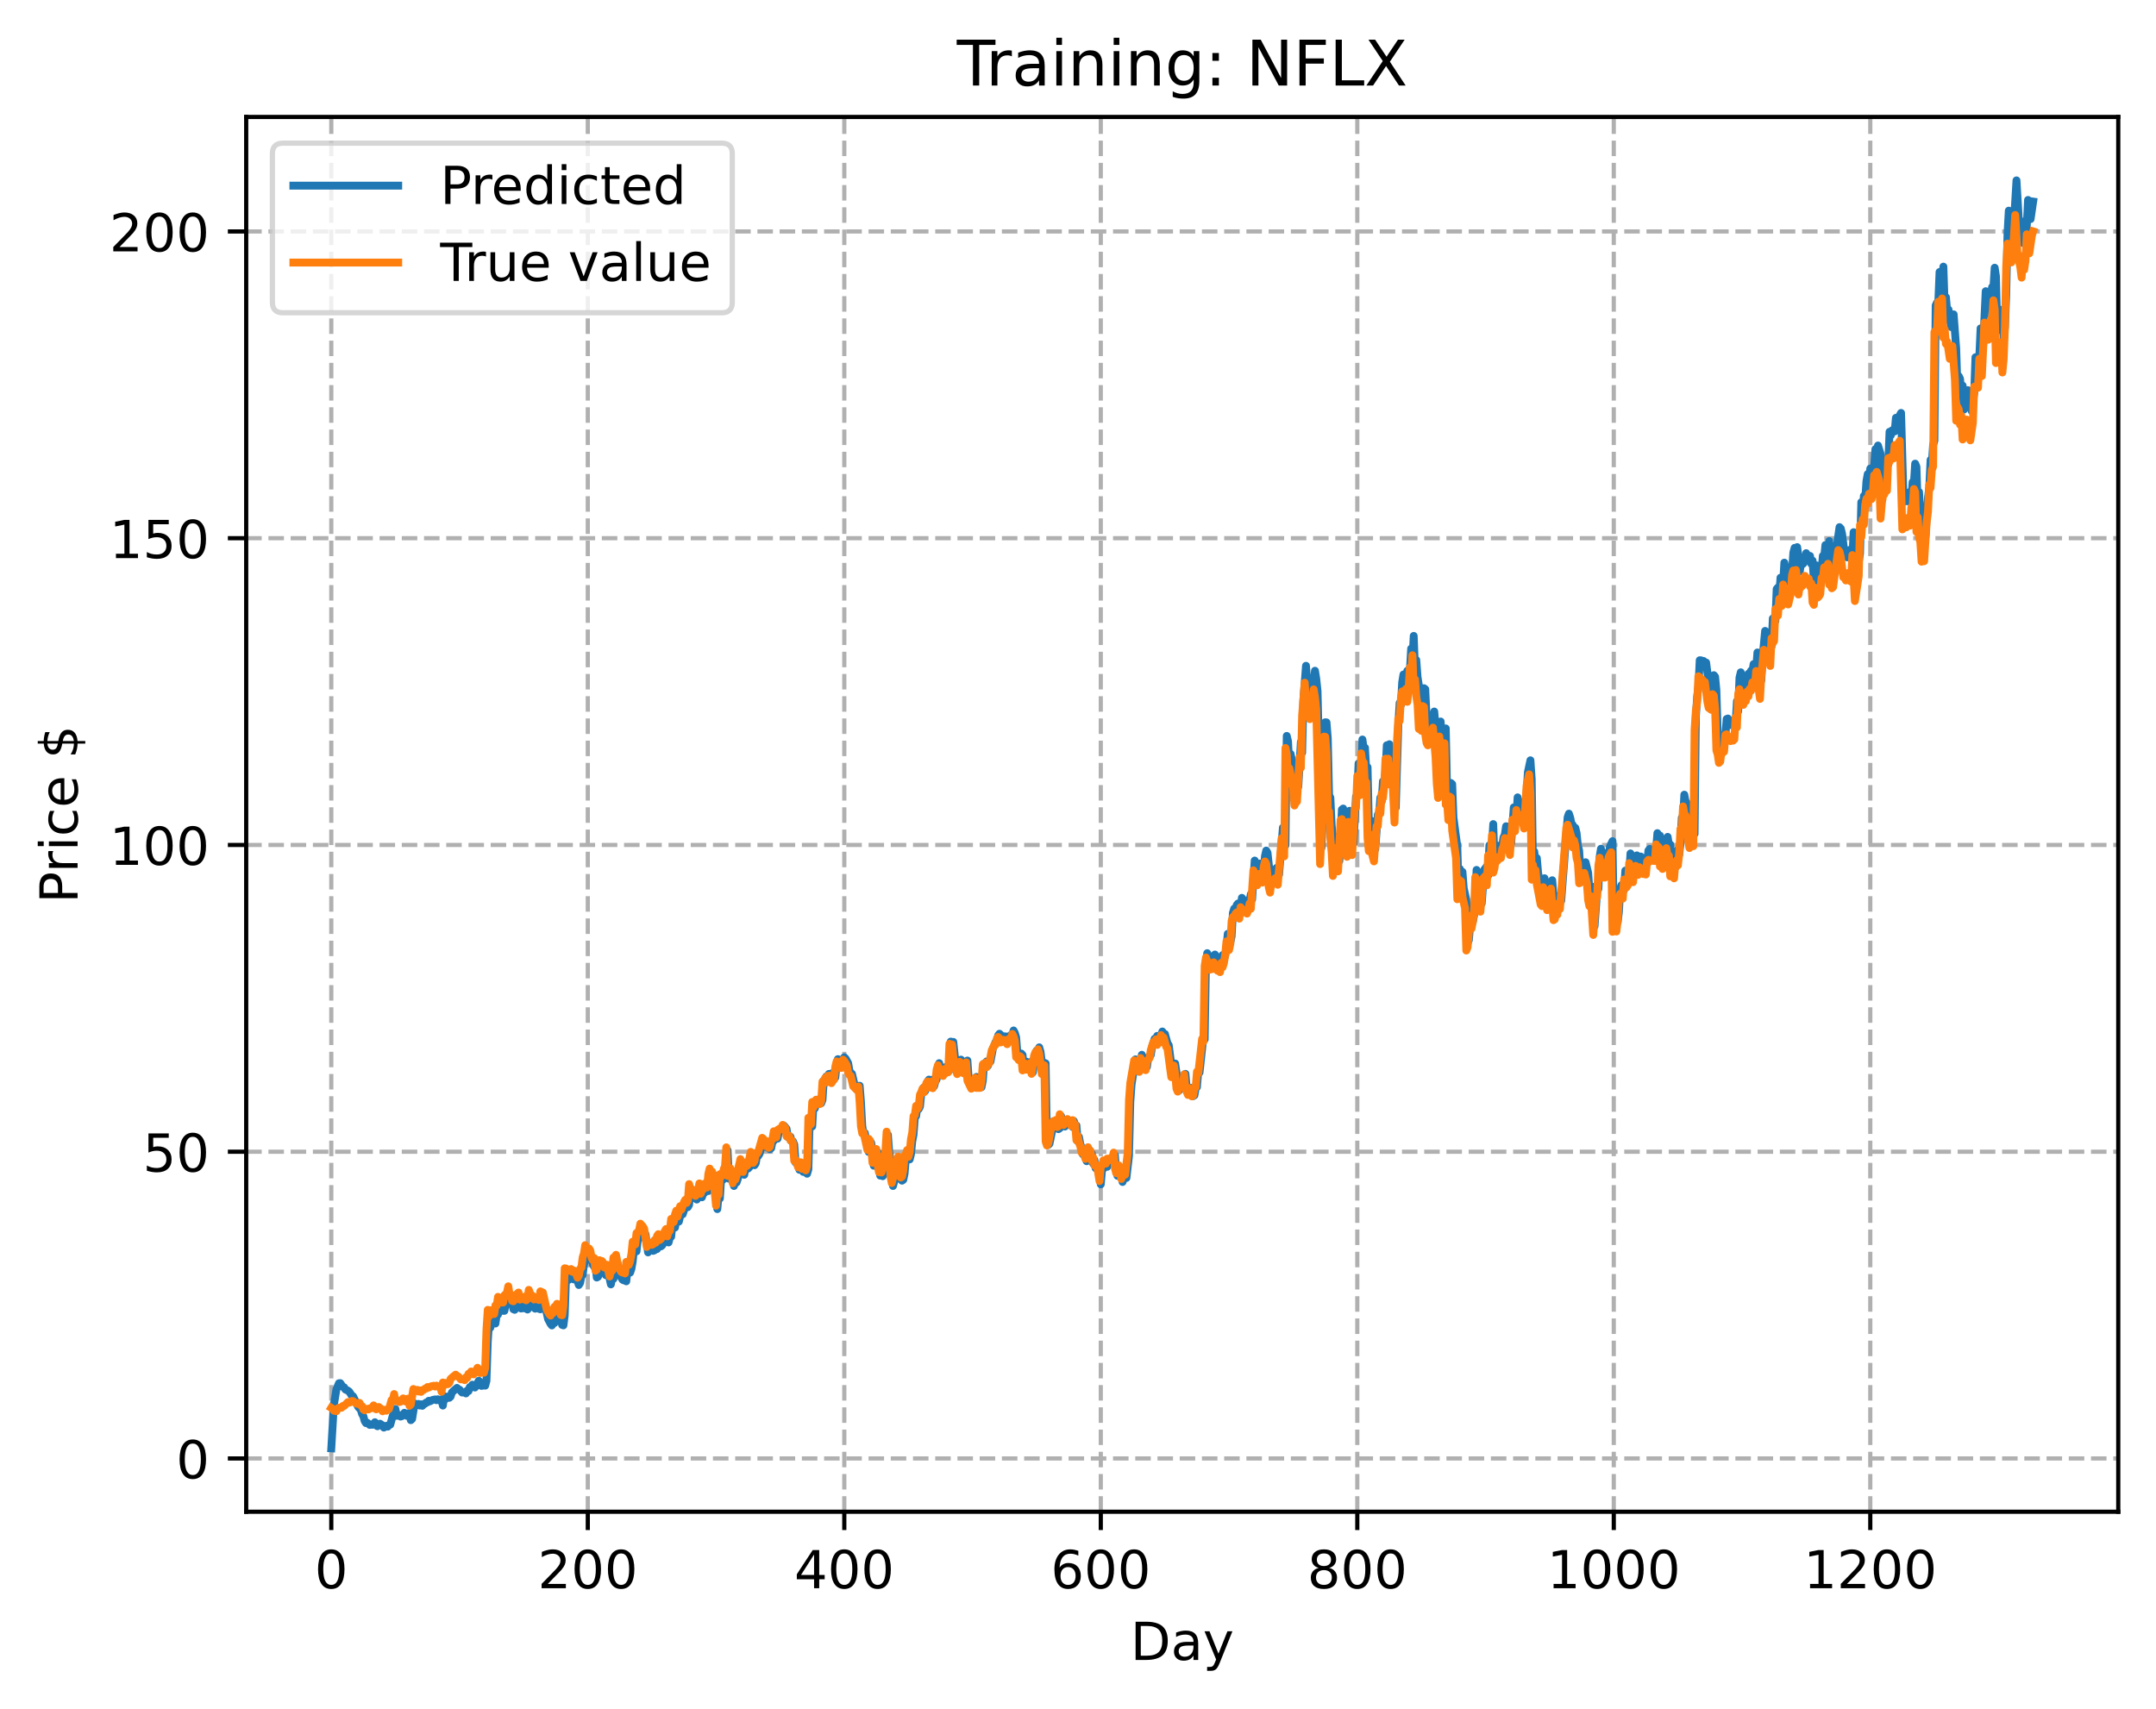 <?xml version="1.0" encoding="utf-8" standalone="no"?>
<!DOCTYPE svg PUBLIC "-//W3C//DTD SVG 1.1//EN"
  "http://www.w3.org/Graphics/SVG/1.1/DTD/svg11.dtd">
<!-- Created with matplotlib (https://matplotlib.org/) -->
<svg height="325.986pt" version="1.1" viewBox="0 0 411.286 325.986" width="411.286pt" xmlns="http://www.w3.org/2000/svg" xmlns:xlink="http://www.w3.org/1999/xlink">
 <defs>
  <style type="text/css">
*{stroke-linecap:butt;stroke-linejoin:round;}
  </style>
 </defs>
 <g id="figure_1">
  <g id="patch_1">
   <path d="M 0 325.986 
L 411.286 325.986 
L 411.286 0 
L 0 0 
z
" style="fill:#ffffff;"/>
  </g>
  <g id="axes_1">
   <g id="patch_2">
    <path d="M 46.966 288.43 
L 404.086 288.43 
L 404.086 22.318 
L 46.966 22.318 
z
" style="fill:#ffffff;"/>
   </g>
   <g id="matplotlib.axis_1">
    <g id="xtick_1">
     <g id="line2d_1">
      <path clip-path="url(#p848e254139)" d="M 63.198 288.43 
L 63.198 22.318 
" style="fill:none;stroke:#b0b0b0;stroke-dasharray:2.96,1.28;stroke-dashoffset:0;stroke-width:0.8;"/>
     </g>
     <g id="line2d_2">
      <defs>
       <path d="M 0 0 
L 0 3.5 
" id="mf084d8830d" style="stroke:#000000;stroke-width:0.8;"/>
      </defs>
      <g>
       <use style="stroke:#000000;stroke-width:0.8;" x="63.198" xlink:href="#mf084d8830d" y="288.43"/>
      </g>
     </g>
     <g id="text_1">
      <!-- 0 -->
      <defs>
       <path d="M 31.781 66.406 
Q 24.172 66.406 20.328 58.906 
Q 16.5 51.422 16.5 36.375 
Q 16.5 21.391 20.328 13.891 
Q 24.172 6.391 31.781 6.391 
Q 39.453 6.391 43.281 13.891 
Q 47.125 21.391 47.125 36.375 
Q 47.125 51.422 43.281 58.906 
Q 39.453 66.406 31.781 66.406 
z
M 31.781 74.219 
Q 44.047 74.219 50.516 64.516 
Q 56.984 54.828 56.984 36.375 
Q 56.984 17.969 50.516 8.266 
Q 44.047 -1.422 31.781 -1.422 
Q 19.531 -1.422 13.062 8.266 
Q 6.594 17.969 6.594 36.375 
Q 6.594 54.828 13.062 64.516 
Q 19.531 74.219 31.781 74.219 
z
" id="DejaVuSans-48"/>
      </defs>
      <g transform="translate(60.017 303.029)scale(0.1 -0.1)">
       <use xlink:href="#DejaVuSans-48"/>
      </g>
     </g>
    </g>
    <g id="xtick_2">
     <g id="line2d_3">
      <path clip-path="url(#p848e254139)" d="M 112.129 288.43 
L 112.129 22.318 
" style="fill:none;stroke:#b0b0b0;stroke-dasharray:2.96,1.28;stroke-dashoffset:0;stroke-width:0.8;"/>
     </g>
     <g id="line2d_4">
      <g>
       <use style="stroke:#000000;stroke-width:0.8;" x="112.129" xlink:href="#mf084d8830d" y="288.43"/>
      </g>
     </g>
     <g id="text_2">
      <!-- 200 -->
      <defs>
       <path d="M 19.188 8.297 
L 53.609 8.297 
L 53.609 0 
L 7.328 0 
L 7.328 8.297 
Q 12.938 14.109 22.625 23.891 
Q 32.328 33.688 34.812 36.531 
Q 39.547 41.844 41.422 45.531 
Q 43.312 49.219 43.312 52.781 
Q 43.312 58.594 39.234 62.25 
Q 35.156 65.922 28.609 65.922 
Q 23.969 65.922 18.812 64.312 
Q 13.672 62.703 7.812 59.422 
L 7.812 69.391 
Q 13.766 71.781 18.938 73 
Q 24.125 74.219 28.422 74.219 
Q 39.75 74.219 46.484 68.547 
Q 53.219 62.891 53.219 53.422 
Q 53.219 48.922 51.531 44.891 
Q 49.859 40.875 45.406 35.406 
Q 44.188 33.984 37.641 27.219 
Q 31.109 20.453 19.188 8.297 
z
" id="DejaVuSans-50"/>
      </defs>
      <g transform="translate(102.585 303.029)scale(0.1 -0.1)">
       <use xlink:href="#DejaVuSans-50"/>
       <use x="63.623" xlink:href="#DejaVuSans-48"/>
       <use x="127.246" xlink:href="#DejaVuSans-48"/>
      </g>
     </g>
    </g>
    <g id="xtick_3">
     <g id="line2d_5">
      <path clip-path="url(#p848e254139)" d="M 161.06 288.43 
L 161.06 22.318 
" style="fill:none;stroke:#b0b0b0;stroke-dasharray:2.96,1.28;stroke-dashoffset:0;stroke-width:0.8;"/>
     </g>
     <g id="line2d_6">
      <g>
       <use style="stroke:#000000;stroke-width:0.8;" x="161.06" xlink:href="#mf084d8830d" y="288.43"/>
      </g>
     </g>
     <g id="text_3">
      <!-- 400 -->
      <defs>
       <path d="M 37.797 64.312 
L 12.891 25.391 
L 37.797 25.391 
z
M 35.203 72.906 
L 47.609 72.906 
L 47.609 25.391 
L 58.016 25.391 
L 58.016 17.188 
L 47.609 17.188 
L 47.609 0 
L 37.797 0 
L 37.797 17.188 
L 4.891 17.188 
L 4.891 26.703 
z
" id="DejaVuSans-52"/>
      </defs>
      <g transform="translate(151.516 303.029)scale(0.1 -0.1)">
       <use xlink:href="#DejaVuSans-52"/>
       <use x="63.623" xlink:href="#DejaVuSans-48"/>
       <use x="127.246" xlink:href="#DejaVuSans-48"/>
      </g>
     </g>
    </g>
    <g id="xtick_4">
     <g id="line2d_7">
      <path clip-path="url(#p848e254139)" d="M 209.99 288.43 
L 209.99 22.318 
" style="fill:none;stroke:#b0b0b0;stroke-dasharray:2.96,1.28;stroke-dashoffset:0;stroke-width:0.8;"/>
     </g>
     <g id="line2d_8">
      <g>
       <use style="stroke:#000000;stroke-width:0.8;" x="209.99" xlink:href="#mf084d8830d" y="288.43"/>
      </g>
     </g>
     <g id="text_4">
      <!-- 600 -->
      <defs>
       <path d="M 33.016 40.375 
Q 26.375 40.375 22.484 35.828 
Q 18.609 31.297 18.609 23.391 
Q 18.609 15.531 22.484 10.953 
Q 26.375 6.391 33.016 6.391 
Q 39.656 6.391 43.531 10.953 
Q 47.406 15.531 47.406 23.391 
Q 47.406 31.297 43.531 35.828 
Q 39.656 40.375 33.016 40.375 
z
M 52.594 71.297 
L 52.594 62.312 
Q 48.875 64.062 45.094 64.984 
Q 41.312 65.922 37.594 65.922 
Q 27.828 65.922 22.672 59.328 
Q 17.531 52.734 16.797 39.406 
Q 19.672 43.656 24.016 45.922 
Q 28.375 48.188 33.594 48.188 
Q 44.578 48.188 50.953 41.516 
Q 57.328 34.859 57.328 23.391 
Q 57.328 12.156 50.688 5.359 
Q 44.047 -1.422 33.016 -1.422 
Q 20.359 -1.422 13.672 8.266 
Q 6.984 17.969 6.984 36.375 
Q 6.984 53.656 15.188 63.938 
Q 23.391 74.219 37.203 74.219 
Q 40.922 74.219 44.703 73.484 
Q 48.484 72.75 52.594 71.297 
z
" id="DejaVuSans-54"/>
      </defs>
      <g transform="translate(200.446 303.029)scale(0.1 -0.1)">
       <use xlink:href="#DejaVuSans-54"/>
       <use x="63.623" xlink:href="#DejaVuSans-48"/>
       <use x="127.246" xlink:href="#DejaVuSans-48"/>
      </g>
     </g>
    </g>
    <g id="xtick_5">
     <g id="line2d_9">
      <path clip-path="url(#p848e254139)" d="M 258.921 288.43 
L 258.921 22.318 
" style="fill:none;stroke:#b0b0b0;stroke-dasharray:2.96,1.28;stroke-dashoffset:0;stroke-width:0.8;"/>
     </g>
     <g id="line2d_10">
      <g>
       <use style="stroke:#000000;stroke-width:0.8;" x="258.921" xlink:href="#mf084d8830d" y="288.43"/>
      </g>
     </g>
     <g id="text_5">
      <!-- 800 -->
      <defs>
       <path d="M 31.781 34.625 
Q 24.75 34.625 20.719 30.859 
Q 16.703 27.094 16.703 20.516 
Q 16.703 13.922 20.719 10.156 
Q 24.75 6.391 31.781 6.391 
Q 38.812 6.391 42.859 10.172 
Q 46.922 13.969 46.922 20.516 
Q 46.922 27.094 42.891 30.859 
Q 38.875 34.625 31.781 34.625 
z
M 21.922 38.812 
Q 15.578 40.375 12.031 44.719 
Q 8.5 49.078 8.5 55.328 
Q 8.5 64.062 14.719 69.141 
Q 20.953 74.219 31.781 74.219 
Q 42.672 74.219 48.875 69.141 
Q 55.078 64.062 55.078 55.328 
Q 55.078 49.078 51.531 44.719 
Q 48 40.375 41.703 38.812 
Q 48.828 37.156 52.797 32.312 
Q 56.781 27.484 56.781 20.516 
Q 56.781 9.906 50.312 4.234 
Q 43.844 -1.422 31.781 -1.422 
Q 19.734 -1.422 13.25 4.234 
Q 6.781 9.906 6.781 20.516 
Q 6.781 27.484 10.781 32.312 
Q 14.797 37.156 21.922 38.812 
z
M 18.312 54.391 
Q 18.312 48.734 21.844 45.562 
Q 25.391 42.391 31.781 42.391 
Q 38.141 42.391 41.719 45.562 
Q 45.312 48.734 45.312 54.391 
Q 45.312 60.062 41.719 63.234 
Q 38.141 66.406 31.781 66.406 
Q 25.391 66.406 21.844 63.234 
Q 18.312 60.062 18.312 54.391 
z
" id="DejaVuSans-56"/>
      </defs>
      <g transform="translate(249.377 303.029)scale(0.1 -0.1)">
       <use xlink:href="#DejaVuSans-56"/>
       <use x="63.623" xlink:href="#DejaVuSans-48"/>
       <use x="127.246" xlink:href="#DejaVuSans-48"/>
      </g>
     </g>
    </g>
    <g id="xtick_6">
     <g id="line2d_11">
      <path clip-path="url(#p848e254139)" d="M 307.851 288.43 
L 307.851 22.318 
" style="fill:none;stroke:#b0b0b0;stroke-dasharray:2.96,1.28;stroke-dashoffset:0;stroke-width:0.8;"/>
     </g>
     <g id="line2d_12">
      <g>
       <use style="stroke:#000000;stroke-width:0.8;" x="307.851" xlink:href="#mf084d8830d" y="288.43"/>
      </g>
     </g>
     <g id="text_6">
      <!-- 1000 -->
      <defs>
       <path d="M 12.406 8.297 
L 28.516 8.297 
L 28.516 63.922 
L 10.984 60.406 
L 10.984 69.391 
L 28.422 72.906 
L 38.281 72.906 
L 38.281 8.297 
L 54.391 8.297 
L 54.391 0 
L 12.406 0 
z
" id="DejaVuSans-49"/>
      </defs>
      <g transform="translate(295.126 303.029)scale(0.1 -0.1)">
       <use xlink:href="#DejaVuSans-49"/>
       <use x="63.623" xlink:href="#DejaVuSans-48"/>
       <use x="127.246" xlink:href="#DejaVuSans-48"/>
       <use x="190.869" xlink:href="#DejaVuSans-48"/>
      </g>
     </g>
    </g>
    <g id="xtick_7">
     <g id="line2d_13">
      <path clip-path="url(#p848e254139)" d="M 356.782 288.43 
L 356.782 22.318 
" style="fill:none;stroke:#b0b0b0;stroke-dasharray:2.96,1.28;stroke-dashoffset:0;stroke-width:0.8;"/>
     </g>
     <g id="line2d_14">
      <g>
       <use style="stroke:#000000;stroke-width:0.8;" x="356.782" xlink:href="#mf084d8830d" y="288.43"/>
      </g>
     </g>
     <g id="text_7">
      <!-- 1200 -->
      <g transform="translate(344.057 303.029)scale(0.1 -0.1)">
       <use xlink:href="#DejaVuSans-49"/>
       <use x="63.623" xlink:href="#DejaVuSans-50"/>
       <use x="127.246" xlink:href="#DejaVuSans-48"/>
       <use x="190.869" xlink:href="#DejaVuSans-48"/>
      </g>
     </g>
    </g>
    <g id="text_8">
     <!-- Day -->
     <defs>
      <path d="M 19.672 64.797 
L 19.672 8.109 
L 31.594 8.109 
Q 46.688 8.109 53.688 14.938 
Q 60.688 21.781 60.688 36.531 
Q 60.688 51.172 53.688 57.984 
Q 46.688 64.797 31.594 64.797 
z
M 9.812 72.906 
L 30.078 72.906 
Q 51.266 72.906 61.172 64.094 
Q 71.094 55.281 71.094 36.531 
Q 71.094 17.672 61.125 8.828 
Q 51.172 0 30.078 0 
L 9.812 0 
z
" id="DejaVuSans-68"/>
      <path d="M 34.281 27.484 
Q 23.391 27.484 19.188 25 
Q 14.984 22.516 14.984 16.5 
Q 14.984 11.719 18.141 8.906 
Q 21.297 6.109 26.703 6.109 
Q 34.188 6.109 38.703 11.406 
Q 43.219 16.703 43.219 25.484 
L 43.219 27.484 
z
M 52.203 31.203 
L 52.203 0 
L 43.219 0 
L 43.219 8.297 
Q 40.141 3.328 35.547 0.953 
Q 30.953 -1.422 24.312 -1.422 
Q 15.922 -1.422 10.953 3.297 
Q 6 8.016 6 15.922 
Q 6 25.141 12.172 29.828 
Q 18.359 34.516 30.609 34.516 
L 43.219 34.516 
L 43.219 35.406 
Q 43.219 41.609 39.141 45 
Q 35.062 48.391 27.688 48.391 
Q 23 48.391 18.547 47.266 
Q 14.109 46.141 10.016 43.891 
L 10.016 52.203 
Q 14.938 54.109 19.578 55.047 
Q 24.219 56 28.609 56 
Q 40.484 56 46.344 49.844 
Q 52.203 43.703 52.203 31.203 
z
" id="DejaVuSans-97"/>
      <path d="M 32.172 -5.078 
Q 28.375 -14.844 24.75 -17.812 
Q 21.141 -20.797 15.094 -20.797 
L 7.906 -20.797 
L 7.906 -13.281 
L 13.188 -13.281 
Q 16.891 -13.281 18.938 -11.516 
Q 21 -9.766 23.484 -3.219 
L 25.094 0.875 
L 2.984 54.688 
L 12.5 54.688 
L 29.594 11.922 
L 46.688 54.688 
L 56.203 54.688 
z
" id="DejaVuSans-121"/>
     </defs>
     <g transform="translate(215.652 316.707)scale(0.1 -0.1)">
      <use xlink:href="#DejaVuSans-68"/>
      <use x="77.002" xlink:href="#DejaVuSans-97"/>
      <use x="138.281" xlink:href="#DejaVuSans-121"/>
     </g>
    </g>
   </g>
   <g id="matplotlib.axis_2">
    <g id="ytick_1">
     <g id="line2d_15">
      <path clip-path="url(#p848e254139)" d="M 46.966 278.264 
L 404.086 278.264 
" style="fill:none;stroke:#b0b0b0;stroke-dasharray:2.96,1.28;stroke-dashoffset:0;stroke-width:0.8;"/>
     </g>
     <g id="line2d_16">
      <defs>
       <path d="M 0 0 
L -3.5 0 
" id="mb17506e903" style="stroke:#000000;stroke-width:0.8;"/>
      </defs>
      <g>
       <use style="stroke:#000000;stroke-width:0.8;" x="46.966" xlink:href="#mb17506e903" y="278.264"/>
      </g>
     </g>
     <g id="text_9">
      <!-- 0 -->
      <g transform="translate(33.603 282.063)scale(0.1 -0.1)">
       <use xlink:href="#DejaVuSans-48"/>
      </g>
     </g>
    </g>
    <g id="ytick_2">
     <g id="line2d_17">
      <path clip-path="url(#p848e254139)" d="M 46.966 219.738 
L 404.086 219.738 
" style="fill:none;stroke:#b0b0b0;stroke-dasharray:2.96,1.28;stroke-dashoffset:0;stroke-width:0.8;"/>
     </g>
     <g id="line2d_18">
      <g>
       <use style="stroke:#000000;stroke-width:0.8;" x="46.966" xlink:href="#mb17506e903" y="219.738"/>
      </g>
     </g>
     <g id="text_10">
      <!-- 50 -->
      <defs>
       <path d="M 10.797 72.906 
L 49.516 72.906 
L 49.516 64.594 
L 19.828 64.594 
L 19.828 46.734 
Q 21.969 47.469 24.109 47.828 
Q 26.266 48.188 28.422 48.188 
Q 40.625 48.188 47.75 41.5 
Q 54.891 34.812 54.891 23.391 
Q 54.891 11.625 47.562 5.094 
Q 40.234 -1.422 26.906 -1.422 
Q 22.312 -1.422 17.547 -0.641 
Q 12.797 0.141 7.719 1.703 
L 7.719 11.625 
Q 12.109 9.234 16.797 8.062 
Q 21.484 6.891 26.703 6.891 
Q 35.156 6.891 40.078 11.328 
Q 45.016 15.766 45.016 23.391 
Q 45.016 31 40.078 35.438 
Q 35.156 39.891 26.703 39.891 
Q 22.75 39.891 18.812 39.016 
Q 14.891 38.141 10.797 36.281 
z
" id="DejaVuSans-53"/>
      </defs>
      <g transform="translate(27.241 223.538)scale(0.1 -0.1)">
       <use xlink:href="#DejaVuSans-53"/>
       <use x="63.623" xlink:href="#DejaVuSans-48"/>
      </g>
     </g>
    </g>
    <g id="ytick_3">
     <g id="line2d_19">
      <path clip-path="url(#p848e254139)" d="M 46.966 161.213 
L 404.086 161.213 
" style="fill:none;stroke:#b0b0b0;stroke-dasharray:2.96,1.28;stroke-dashoffset:0;stroke-width:0.8;"/>
     </g>
     <g id="line2d_20">
      <g>
       <use style="stroke:#000000;stroke-width:0.8;" x="46.966" xlink:href="#mb17506e903" y="161.213"/>
      </g>
     </g>
     <g id="text_11">
      <!-- 100 -->
      <g transform="translate(20.878 165.012)scale(0.1 -0.1)">
       <use xlink:href="#DejaVuSans-49"/>
       <use x="63.623" xlink:href="#DejaVuSans-48"/>
       <use x="127.246" xlink:href="#DejaVuSans-48"/>
      </g>
     </g>
    </g>
    <g id="ytick_4">
     <g id="line2d_21">
      <path clip-path="url(#p848e254139)" d="M 46.966 102.687 
L 404.086 102.687 
" style="fill:none;stroke:#b0b0b0;stroke-dasharray:2.96,1.28;stroke-dashoffset:0;stroke-width:0.8;"/>
     </g>
     <g id="line2d_22">
      <g>
       <use style="stroke:#000000;stroke-width:0.8;" x="46.966" xlink:href="#mb17506e903" y="102.687"/>
      </g>
     </g>
     <g id="text_12">
      <!-- 150 -->
      <g transform="translate(20.878 106.486)scale(0.1 -0.1)">
       <use xlink:href="#DejaVuSans-49"/>
       <use x="63.623" xlink:href="#DejaVuSans-53"/>
       <use x="127.246" xlink:href="#DejaVuSans-48"/>
      </g>
     </g>
    </g>
    <g id="ytick_5">
     <g id="line2d_23">
      <path clip-path="url(#p848e254139)" d="M 46.966 44.161 
L 404.086 44.161 
" style="fill:none;stroke:#b0b0b0;stroke-dasharray:2.96,1.28;stroke-dashoffset:0;stroke-width:0.8;"/>
     </g>
     <g id="line2d_24">
      <g>
       <use style="stroke:#000000;stroke-width:0.8;" x="46.966" xlink:href="#mb17506e903" y="44.161"/>
      </g>
     </g>
     <g id="text_13">
      <!-- 200 -->
      <g transform="translate(20.878 47.96)scale(0.1 -0.1)">
       <use xlink:href="#DejaVuSans-50"/>
       <use x="63.623" xlink:href="#DejaVuSans-48"/>
       <use x="127.246" xlink:href="#DejaVuSans-48"/>
      </g>
     </g>
    </g>
    <g id="text_14">
     <!-- Price $ -->
     <defs>
      <path d="M 19.672 64.797 
L 19.672 37.406 
L 32.078 37.406 
Q 38.969 37.406 42.719 40.969 
Q 46.484 44.531 46.484 51.125 
Q 46.484 57.672 42.719 61.234 
Q 38.969 64.797 32.078 64.797 
z
M 9.812 72.906 
L 32.078 72.906 
Q 44.344 72.906 50.609 67.359 
Q 56.891 61.812 56.891 51.125 
Q 56.891 40.328 50.609 34.812 
Q 44.344 29.297 32.078 29.297 
L 19.672 29.297 
L 19.672 0 
L 9.812 0 
z
" id="DejaVuSans-80"/>
      <path d="M 41.109 46.297 
Q 39.594 47.172 37.812 47.578 
Q 36.031 48 33.891 48 
Q 26.266 48 22.188 43.047 
Q 18.109 38.094 18.109 28.812 
L 18.109 0 
L 9.078 0 
L 9.078 54.688 
L 18.109 54.688 
L 18.109 46.188 
Q 20.953 51.172 25.484 53.578 
Q 30.031 56 36.531 56 
Q 37.453 56 38.578 55.875 
Q 39.703 55.766 41.062 55.516 
z
" id="DejaVuSans-114"/>
      <path d="M 9.422 54.688 
L 18.406 54.688 
L 18.406 0 
L 9.422 0 
z
M 9.422 75.984 
L 18.406 75.984 
L 18.406 64.594 
L 9.422 64.594 
z
" id="DejaVuSans-105"/>
      <path d="M 48.781 52.594 
L 48.781 44.188 
Q 44.969 46.297 41.141 47.344 
Q 37.312 48.391 33.406 48.391 
Q 24.656 48.391 19.812 42.844 
Q 14.984 37.312 14.984 27.297 
Q 14.984 17.281 19.812 11.734 
Q 24.656 6.203 33.406 6.203 
Q 37.312 6.203 41.141 7.25 
Q 44.969 8.297 48.781 10.406 
L 48.781 2.094 
Q 45.016 0.344 40.984 -0.531 
Q 36.969 -1.422 32.422 -1.422 
Q 20.062 -1.422 12.781 6.344 
Q 5.516 14.109 5.516 27.297 
Q 5.516 40.672 12.859 48.328 
Q 20.219 56 33.016 56 
Q 37.156 56 41.109 55.141 
Q 45.062 54.297 48.781 52.594 
z
" id="DejaVuSans-99"/>
      <path d="M 56.203 29.594 
L 56.203 25.203 
L 14.891 25.203 
Q 15.484 15.922 20.484 11.062 
Q 25.484 6.203 34.422 6.203 
Q 39.594 6.203 44.453 7.469 
Q 49.312 8.734 54.109 11.281 
L 54.109 2.781 
Q 49.266 0.734 44.188 -0.344 
Q 39.109 -1.422 33.891 -1.422 
Q 20.797 -1.422 13.156 6.188 
Q 5.516 13.812 5.516 26.812 
Q 5.516 40.234 12.766 48.109 
Q 20.016 56 32.328 56 
Q 43.359 56 49.781 48.891 
Q 56.203 41.797 56.203 29.594 
z
M 47.219 32.234 
Q 47.125 39.594 43.094 43.984 
Q 39.062 48.391 32.422 48.391 
Q 24.906 48.391 20.391 44.141 
Q 15.875 39.891 15.188 32.172 
z
" id="DejaVuSans-101"/>
      <path id="DejaVuSans-32"/>
      <path d="M 33.797 -14.703 
L 28.906 -14.703 
L 28.859 0 
Q 23.734 0.094 18.609 1.188 
Q 13.484 2.297 8.297 4.5 
L 8.297 13.281 
Q 13.281 10.156 18.375 8.562 
Q 23.484 6.984 28.906 6.938 
L 28.906 29.203 
Q 18.109 30.953 13.203 35.156 
Q 8.297 39.359 8.297 46.688 
Q 8.297 54.641 13.625 59.219 
Q 18.953 63.812 28.906 64.5 
L 28.906 75.984 
L 33.797 75.984 
L 33.797 64.656 
Q 38.328 64.453 42.578 63.688 
Q 46.828 62.938 50.875 61.625 
L 50.875 53.078 
Q 46.828 55.125 42.547 56.25 
Q 38.281 57.375 33.797 57.562 
L 33.797 36.719 
Q 44.875 35.016 50.094 30.609 
Q 55.328 26.219 55.328 18.609 
Q 55.328 10.359 49.781 5.594 
Q 44.234 0.828 33.797 0.094 
z
M 28.906 37.594 
L 28.906 57.625 
Q 23.25 56.984 20.266 54.391 
Q 17.281 51.812 17.281 47.516 
Q 17.281 43.312 20.031 40.969 
Q 22.797 38.625 28.906 37.594 
z
M 33.797 28.219 
L 33.797 7.078 
Q 39.984 7.906 43.141 10.594 
Q 46.297 13.281 46.297 17.672 
Q 46.297 21.969 43.281 24.5 
Q 40.281 27.047 33.797 28.219 
z
" id="DejaVuSans-36"/>
     </defs>
     <g transform="translate(14.798 172.342)rotate(-90)scale(0.1 -0.1)">
      <use xlink:href="#DejaVuSans-80"/>
      <use x="58.553" xlink:href="#DejaVuSans-114"/>
      <use x="99.666" xlink:href="#DejaVuSans-105"/>
      <use x="127.449" xlink:href="#DejaVuSans-99"/>
      <use x="182.43" xlink:href="#DejaVuSans-101"/>
      <use x="243.953" xlink:href="#DejaVuSans-32"/>
      <use x="275.74" xlink:href="#DejaVuSans-36"/>
     </g>
    </g>
   </g>
   <g id="line2d_25">
    <path clip-path="url(#p848e254139)" d="M 63.198 276.334 
L 63.688 268.039 
L 64.177 265.067 
L 64.666 263.914 
L 64.911 263.895 
L 65.4 264.614 
L 65.645 264.694 
L 65.89 265.11 
L 66.379 265.334 
L 66.623 265.53 
L 67.113 266.274 
L 67.357 266.417 
L 67.847 267.416 
L 68.336 268.439 
L 68.825 268.962 
L 69.07 269.777 
L 69.315 270.203 
L 69.559 271.109 
L 69.804 271.515 
L 70.049 271.441 
L 70.538 271.87 
L 70.783 271.765 
L 71.027 271.842 
L 71.272 271.752 
L 71.517 271.355 
L 71.761 271.952 
L 72.006 272.116 
L 72.495 271.636 
L 72.984 271.968 
L 73.229 272.377 
L 73.718 272.033 
L 73.963 272.197 
L 74.208 271.904 
L 74.452 271.811 
L 74.942 270.047 
L 75.186 270.024 
L 75.431 268.822 
L 75.676 270.128 
L 76.165 270.005 
L 76.41 270.275 
L 76.654 270.197 
L 76.899 269.969 
L 77.144 269.551 
L 77.388 269.746 
L 77.633 270.145 
L 77.878 269.651 
L 78.122 269.591 
L 78.367 270.96 
L 78.611 270.737 
L 79.101 267.756 
L 79.59 268.107 
L 79.835 267.866 
L 80.079 268.169 
L 80.324 267.933 
L 80.569 268.219 
L 80.813 267.883 
L 81.058 267.831 
L 81.303 267.59 
L 81.547 267.55 
L 81.792 267.263 
L 82.037 267.353 
L 82.526 267.1 
L 83.015 266.999 
L 83.26 267.151 
L 83.505 266.974 
L 83.994 267.259 
L 84.239 267.216 
L 84.483 268.176 
L 84.728 266.393 
L 84.972 266.944 
L 85.217 266.471 
L 85.462 266.501 
L 85.706 266.697 
L 85.951 266.47 
L 86.196 265.686 
L 86.685 265.223 
L 87.174 264.804 
L 87.419 265.062 
L 87.664 265.135 
L 88.153 265.686 
L 88.642 265.648 
L 88.887 265.855 
L 89.132 265.308 
L 89.376 265.417 
L 89.621 264.64 
L 89.866 264.741 
L 90.11 264.193 
L 90.599 264.731 
L 90.844 264.374 
L 91.333 263.436 
L 91.578 263.719 
L 91.823 264.419 
L 92.067 264.384 
L 92.312 264.138 
L 92.557 264.375 
L 92.801 263.458 
L 93.046 256.091 
L 93.291 252.184 
L 93.535 253.319 
L 93.78 252.036 
L 94.025 252.171 
L 94.269 252.5 
L 94.514 252.519 
L 94.759 250.795 
L 95.003 250.807 
L 95.248 249.084 
L 95.493 249.459 
L 95.737 249.6 
L 95.982 250.107 
L 96.227 250.097 
L 96.471 248.699 
L 96.716 248.509 
L 96.96 248.156 
L 97.205 246.987 
L 97.45 248.549 
L 97.694 248.545 
L 97.939 249.797 
L 98.184 249.904 
L 98.428 249.128 
L 98.673 249.112 
L 98.918 248.491 
L 99.162 248.286 
L 99.407 249.661 
L 99.652 249.595 
L 99.896 249.408 
L 100.141 249.644 
L 100.386 249.125 
L 100.63 249.85 
L 100.875 249.577 
L 101.12 247.859 
L 101.609 249.104 
L 101.854 248.984 
L 102.098 249.692 
L 102.343 249.414 
L 102.832 249.718 
L 103.077 249.806 
L 103.321 248.159 
L 103.811 248.361 
L 104.545 251.663 
L 105.034 252.582 
L 105.279 252.885 
L 105.523 251.854 
L 105.768 252.426 
L 106.013 251.261 
L 106.257 251.239 
L 106.502 250.68 
L 106.747 250.774 
L 107.236 252.791 
L 107.481 252.87 
L 107.725 251.024 
L 107.97 243.819 
L 108.215 243.785 
L 108.459 244.199 
L 108.704 243.831 
L 108.948 243.846 
L 109.193 243.614 
L 109.438 244.1 
L 109.682 243.811 
L 109.927 243.966 
L 110.172 244.416 
L 110.416 245.173 
L 110.661 244.785 
L 110.906 243.476 
L 111.15 243.267 
L 111.395 241.295 
L 111.64 240.511 
L 111.884 238.892 
L 112.129 239.929 
L 112.374 239.573 
L 112.618 239.455 
L 112.863 239.85 
L 113.108 241.282 
L 113.352 241.693 
L 113.597 241.273 
L 113.842 243.746 
L 114.086 243.597 
L 114.331 242.395 
L 114.575 241.817 
L 114.82 242.552 
L 115.065 242.002 
L 115.309 242.329 
L 115.554 243.293 
L 115.799 242.895 
L 116.043 242.786 
L 116.533 245.051 
L 116.777 243.763 
L 117.022 244.009 
L 117.267 241.443 
L 117.511 241.496 
L 117.756 240.884 
L 118.245 243.444 
L 118.49 243.67 
L 118.735 244.137 
L 118.979 244.28 
L 119.224 243.81 
L 119.469 244.468 
L 119.713 242.261 
L 119.958 242.724 
L 120.203 242.812 
L 120.447 242.096 
L 120.692 240.735 
L 120.936 238.299 
L 121.181 238.853 
L 121.426 238.753 
L 121.67 236.507 
L 121.915 236.337 
L 122.16 235.865 
L 122.404 234.57 
L 122.894 235.041 
L 123.138 235.464 
L 123.628 238.949 
L 123.872 238.061 
L 124.117 238.16 
L 124.606 238.657 
L 124.851 238.556 
L 125.096 237.801 
L 125.34 238.31 
L 125.585 237.037 
L 125.83 236.681 
L 126.074 237.807 
L 126.319 237.608 
L 126.563 237.206 
L 127.053 236.104 
L 127.297 235.652 
L 127.542 237.051 
L 127.787 236.127 
L 128.031 235.964 
L 128.276 233.675 
L 128.521 234.142 
L 128.765 234.214 
L 129.01 232.742 
L 129.255 231.981 
L 129.499 233.082 
L 129.989 231.045 
L 130.233 231.68 
L 130.723 230.204 
L 130.967 229.735 
L 131.212 230.317 
L 131.457 229.87 
L 131.701 226.672 
L 132.191 228.571 
L 132.435 227.852 
L 132.924 228.866 
L 133.169 227.621 
L 133.414 227.866 
L 133.658 226.463 
L 133.903 228.436 
L 134.148 227.701 
L 134.392 227.588 
L 134.637 226.517 
L 134.882 226.7 
L 135.126 227.24 
L 135.371 224.644 
L 135.616 223.584 
L 135.86 225.077 
L 136.105 224.13 
L 136.35 225.646 
L 136.839 230.689 
L 137.084 228.108 
L 137.328 228.668 
L 137.573 224.73 
L 137.818 225.168 
L 138.062 224.955 
L 138.307 223.723 
L 138.551 223.128 
L 138.796 219.471 
L 139.041 224.887 
L 139.285 223.567 
L 139.53 223.388 
L 139.775 223.921 
L 140.019 226.282 
L 140.264 224.063 
L 140.509 225.616 
L 140.753 224.905 
L 141.487 221.695 
L 141.732 222.666 
L 141.977 224.142 
L 142.221 222.788 
L 142.466 222.274 
L 142.711 222.961 
L 142.955 222.699 
L 143.445 220.238 
L 143.934 222.319 
L 144.178 221.941 
L 144.423 220.418 
L 144.668 220.523 
L 144.912 220.111 
L 145.646 217.419 
L 146.136 217.849 
L 146.38 218.953 
L 146.625 218.656 
L 146.87 219.269 
L 147.114 219.065 
L 147.359 217.822 
L 147.604 217.666 
L 147.848 216.093 
L 148.338 217.246 
L 148.582 215.802 
L 149.072 215.452 
L 149.316 215.615 
L 149.561 214.779 
L 150.05 215.37 
L 150.295 216.96 
L 150.539 217.057 
L 150.784 216.873 
L 151.029 217.797 
L 151.273 217.773 
L 151.518 218.385 
L 151.763 221.798 
L 152.007 221.603 
L 152.497 223.187 
L 152.741 222.446 
L 152.986 222.292 
L 153.231 223.592 
L 153.475 223.408 
L 153.965 223.941 
L 154.209 223.104 
L 154.454 213.836 
L 154.699 214.196 
L 154.943 214.921 
L 155.188 210.534 
L 155.433 211.499 
L 155.922 209.818 
L 156.166 210.583 
L 156.411 210.272 
L 156.656 210.493 
L 156.9 209.879 
L 157.145 206.132 
L 157.39 206.018 
L 157.634 205.379 
L 157.879 206.194 
L 158.124 204.9 
L 158.368 205.043 
L 158.613 204.804 
L 158.858 206.245 
L 159.102 205.12 
L 159.347 205.583 
L 159.592 203.102 
L 159.836 202.078 
L 160.081 202.78 
L 160.326 202.192 
L 160.57 203.289 
L 160.815 203.29 
L 161.06 201.713 
L 161.304 201.954 
L 161.794 202.827 
L 162.038 204.251 
L 162.283 204.686 
L 162.527 204.866 
L 163.017 206.969 
L 163.751 207.83 
L 163.995 207.154 
L 164.24 210.255 
L 164.485 214.865 
L 164.729 216.3 
L 164.974 216.149 
L 165.463 218.554 
L 165.708 219.781 
L 165.953 217.713 
L 166.197 218.055 
L 166.442 219.46 
L 166.687 222.413 
L 166.931 222.338 
L 167.176 220.542 
L 167.421 219.854 
L 167.665 222.929 
L 167.91 224.302 
L 168.154 223.499 
L 168.399 224.408 
L 168.644 223.561 
L 168.888 221.142 
L 169.133 220.657 
L 169.378 216.503 
L 169.622 219.701 
L 169.867 221.252 
L 170.112 224.937 
L 170.356 226.277 
L 170.601 225.356 
L 170.846 225.019 
L 171.09 222.61 
L 171.58 221.259 
L 171.824 224.306 
L 172.069 225.267 
L 172.314 225.092 
L 172.558 223.936 
L 172.803 221.092 
L 173.048 220.782 
L 173.292 219.948 
L 173.537 221.208 
L 173.782 220.228 
L 174.026 217.732 
L 174.271 216.469 
L 174.515 213.228 
L 174.76 212.951 
L 175.005 211.097 
L 175.249 211.622 
L 175.494 211.148 
L 175.739 208.747 
L 176.228 207.478 
L 176.473 208.186 
L 176.962 206.311 
L 177.207 205.979 
L 177.451 207.151 
L 177.696 206.276 
L 177.941 205.978 
L 178.185 207.252 
L 178.43 206.381 
L 178.675 205.954 
L 178.919 203.707 
L 179.164 202.846 
L 179.409 204.055 
L 179.898 204.366 
L 180.142 204.899 
L 180.387 203.587 
L 180.632 204.365 
L 180.876 203.959 
L 181.121 204.212 
L 181.366 198.731 
L 181.61 199.765 
L 181.855 198.789 
L 182.344 203.339 
L 182.589 203.694 
L 182.834 204.471 
L 183.078 204.266 
L 183.323 202.171 
L 183.812 203.559 
L 184.057 204.424 
L 184.302 203.643 
L 184.546 202.345 
L 184.791 205.859 
L 185.525 207.493 
L 185.77 207.054 
L 186.014 207.15 
L 186.259 205.471 
L 186.503 207.43 
L 186.748 206.995 
L 186.993 207.449 
L 187.237 207.433 
L 187.482 206.186 
L 187.727 202.908 
L 187.971 203.518 
L 188.216 202.515 
L 188.461 203.347 
L 188.705 202.455 
L 188.95 202.528 
L 189.439 199.919 
L 189.684 199.515 
L 189.929 198.794 
L 190.173 198.781 
L 190.418 197.547 
L 190.663 197.23 
L 190.907 197.46 
L 191.152 198.229 
L 191.397 198.126 
L 191.641 197.722 
L 191.886 197.884 
L 192.13 197.757 
L 192.375 198.563 
L 192.864 197.451 
L 193.109 197.513 
L 193.354 196.608 
L 193.598 197.088 
L 193.843 197.925 
L 194.088 201.107 
L 194.332 201.285 
L 194.577 201.724 
L 194.822 201.008 
L 195.066 201.284 
L 195.311 203.8 
L 195.556 203.654 
L 195.8 202.558 
L 196.045 203.771 
L 196.29 202.911 
L 196.534 202.793 
L 196.779 202.527 
L 197.024 204.603 
L 197.513 201.12 
L 197.758 200.438 
L 198.002 201.625 
L 198.247 199.826 
L 198.491 200.668 
L 198.981 204.537 
L 199.225 202.775 
L 199.47 202.877 
L 199.715 217.531 
L 199.959 218.447 
L 200.204 218.226 
L 200.693 215.871 
L 200.938 214.528 
L 201.183 214.238 
L 201.427 215.202 
L 201.672 214.07 
L 201.917 215.432 
L 202.161 215.274 
L 202.406 212.938 
L 203.14 214.94 
L 203.385 214.428 
L 203.629 214.268 
L 203.874 213.731 
L 204.118 214.502 
L 204.363 214.266 
L 204.608 215.01 
L 204.852 213.886 
L 205.097 214.702 
L 205.342 214.723 
L 205.586 217.743 
L 205.831 216.92 
L 206.076 218.262 
L 206.32 218.942 
L 206.565 220.227 
L 206.81 219.902 
L 207.299 221.553 
L 207.544 219.818 
L 207.788 219.359 
L 208.033 220.117 
L 208.278 220.073 
L 208.522 221.997 
L 208.767 221.291 
L 209.012 222.891 
L 209.501 222.901 
L 209.99 225.97 
L 210.235 223.112 
L 210.479 222.987 
L 210.724 222.017 
L 210.969 222.581 
L 211.213 222.616 
L 211.458 221.647 
L 211.703 221.968 
L 212.192 221.399 
L 212.437 221.652 
L 212.681 220.398 
L 212.926 223.374 
L 213.171 224.337 
L 213.415 224.073 
L 213.66 222.863 
L 213.905 223.743 
L 214.149 225.515 
L 214.394 224.704 
L 214.639 224.652 
L 214.883 224.749 
L 215.373 220.521 
L 215.617 210.287 
L 215.862 206.924 
L 216.596 202.118 
L 216.84 203.943 
L 217.085 203.615 
L 217.33 203.878 
L 217.574 203.943 
L 217.819 201.246 
L 218.064 202.589 
L 218.308 202.542 
L 218.553 203.308 
L 218.798 203.547 
L 219.042 201.729 
L 219.287 201.587 
L 219.532 201.279 
L 219.776 199.707 
L 220.266 198.185 
L 220.51 198.252 
L 220.755 197.639 
L 221 198.687 
L 221.489 197.598 
L 221.734 196.804 
L 221.978 198.164 
L 222.223 197.262 
L 222.712 199.043 
L 222.957 199.416 
L 223.446 203.198 
L 223.691 205.033 
L 223.935 204.237 
L 224.18 202.91 
L 224.425 204.619 
L 224.669 207.431 
L 224.914 208.066 
L 225.159 207.341 
L 225.403 207.039 
L 225.648 206.547 
L 225.893 207.116 
L 226.137 204.885 
L 226.382 207.656 
L 226.871 208.851 
L 227.116 207.541 
L 227.605 209.137 
L 227.85 208.991 
L 228.094 207.603 
L 228.339 207.405 
L 228.584 204.37 
L 228.828 204.635 
L 229.562 197.844 
L 229.807 198.314 
L 230.052 183.648 
L 230.296 181.86 
L 230.541 182.371 
L 230.786 183.393 
L 231.03 183.73 
L 231.275 183.404 
L 231.52 183.456 
L 231.764 182.116 
L 232.009 182.589 
L 232.254 182.609 
L 232.498 183.68 
L 232.743 183.601 
L 232.988 183.989 
L 233.232 182.226 
L 233.477 183.079 
L 233.722 182.312 
L 233.966 180.748 
L 234.211 178.167 
L 234.7 179.799 
L 234.945 178.651 
L 235.189 174.194 
L 235.434 173.372 
L 235.679 173.56 
L 235.923 172.67 
L 236.168 172.383 
L 236.413 172.537 
L 236.657 173.515 
L 236.902 171.301 
L 237.636 172.283 
L 237.881 172.133 
L 238.125 172.515 
L 238.37 171.889 
L 238.615 170.587 
L 238.859 171.598 
L 239.349 164.189 
L 240.082 166.937 
L 240.327 164.752 
L 240.572 165.905 
L 240.816 165.339 
L 241.061 166.355 
L 241.306 163.362 
L 241.55 162.283 
L 241.795 162.696 
L 242.284 167.223 
L 242.529 168.263 
L 242.774 166.39 
L 243.018 166.659 
L 243.508 165.599 
L 243.997 166.864 
L 244.731 157.903 
L 244.976 158.69 
L 245.22 161.277 
L 245.465 140.408 
L 245.709 141.454 
L 245.954 146.264 
L 246.199 143.845 
L 246.933 147.365 
L 247.177 150.78 
L 247.422 150.25 
L 247.667 150.068 
L 248.156 141.575 
L 248.401 143.605 
L 248.645 133.467 
L 249.135 127.029 
L 249.379 130.361 
L 249.869 131.14 
L 250.113 133.727 
L 250.358 129.928 
L 250.603 130.308 
L 250.847 127.977 
L 251.092 129.499 
L 251.337 131.839 
L 252.07 161.796 
L 252.315 156.564 
L 252.804 137.807 
L 253.049 137.828 
L 253.294 140.855 
L 253.538 151.718 
L 253.783 152.183 
L 254.028 157.402 
L 254.272 160.171 
L 254.517 164.806 
L 254.762 159.953 
L 255.006 159.682 
L 255.496 164.272 
L 255.985 154.462 
L 256.23 154.267 
L 256.474 156.088 
L 256.964 160.92 
L 257.208 161.393 
L 257.453 154.693 
L 257.697 156.442 
L 257.942 159.677 
L 258.187 160.995 
L 258.676 151.977 
L 258.921 151.766 
L 259.165 145.649 
L 259.41 148.992 
L 259.655 149.196 
L 259.899 141.094 
L 260.144 142.878 
L 260.389 142.659 
L 260.633 146.978 
L 260.878 146.371 
L 261.123 157.132 
L 261.367 159.688 
L 261.612 156.612 
L 261.857 159.876 
L 262.346 162.037 
L 262.835 155.432 
L 263.08 155.404 
L 263.325 152.18 
L 263.569 152.943 
L 263.814 149.064 
L 264.058 149.87 
L 264.303 147.339 
L 264.548 142.191 
L 264.792 142.74 
L 265.037 141.996 
L 265.282 146.869 
L 265.526 143.496 
L 265.771 143.271 
L 266.26 154.112 
L 266.75 138.336 
L 266.994 134.128 
L 267.239 134.529 
L 267.484 130.189 
L 267.728 128.689 
L 267.973 130.618 
L 268.462 127.98 
L 268.707 130.409 
L 268.952 127.981 
L 269.196 123.757 
L 269.441 126.204 
L 269.685 121.327 
L 269.93 127.837 
L 270.175 125.932 
L 270.419 129.204 
L 270.664 130.749 
L 270.909 135.501 
L 271.153 133.501 
L 271.398 135.997 
L 271.643 131.307 
L 271.887 131.488 
L 272.132 136.797 
L 272.377 138.485 
L 272.621 139.002 
L 272.866 136.796 
L 273.111 137.805 
L 273.355 138.095 
L 273.6 135.753 
L 274.089 141.357 
L 274.334 146.6 
L 274.579 149.381 
L 274.823 137.661 
L 275.313 145.072 
L 275.557 140.882 
L 275.802 138.979 
L 276.046 150.762 
L 276.291 150.233 
L 276.536 153.849 
L 276.78 149.391 
L 277.025 149.607 
L 277.27 155.989 
L 278.004 161.544 
L 278.248 169.502 
L 278.493 165.79 
L 278.738 168.908 
L 278.982 166.349 
L 279.227 169.469 
L 279.716 171.683 
L 279.961 179.893 
L 280.206 179.371 
L 280.695 173.45 
L 280.94 175.931 
L 281.184 174.702 
L 281.429 172.746 
L 281.673 165.976 
L 281.918 170.918 
L 282.163 172.349 
L 282.407 169.127 
L 282.652 172.383 
L 283.141 165.936 
L 283.631 165.291 
L 283.875 167.075 
L 284.12 161.276 
L 284.365 162.02 
L 284.609 161.586 
L 284.854 157.233 
L 285.099 164.339 
L 285.343 163.458 
L 285.588 161.367 
L 285.833 162.109 
L 286.077 161.753 
L 286.322 161.197 
L 286.567 161.512 
L 286.811 159.757 
L 287.056 159.311 
L 287.301 157.647 
L 287.545 157.694 
L 287.79 159.111 
L 288.034 159.399 
L 288.279 160.849 
L 288.768 154.051 
L 289.013 156.302 
L 289.258 156.238 
L 289.502 152.134 
L 289.747 153.684 
L 289.992 152.962 
L 290.236 153.066 
L 290.481 153.494 
L 290.726 154.238 
L 290.97 155.57 
L 291.46 147.347 
L 291.949 145.059 
L 292.194 148.67 
L 292.438 165.22 
L 292.683 162.47 
L 292.928 164.681 
L 293.172 163.711 
L 293.417 166.567 
L 294.151 170.739 
L 294.395 171.123 
L 294.64 167.567 
L 294.885 169.447 
L 295.129 170.36 
L 295.374 172.058 
L 295.619 170.353 
L 295.863 170.713 
L 296.108 167.944 
L 296.597 173.99 
L 296.842 173.844 
L 297.087 172.398 
L 297.331 172.979 
L 297.576 170.777 
L 297.821 171.881 
L 299.044 155.938 
L 299.289 155.24 
L 299.533 155.99 
L 299.778 157.151 
L 300.022 157.398 
L 300.267 159.314 
L 300.512 157.947 
L 300.756 158.94 
L 301.001 161.338 
L 301.246 162.276 
L 301.49 166.254 
L 301.735 166.207 
L 302.224 165.817 
L 302.469 164.511 
L 302.958 166.506 
L 303.203 169.849 
L 303.448 171.055 
L 303.692 169.164 
L 304.182 176.716 
L 304.671 170.081 
L 304.916 169.59 
L 305.16 163.46 
L 305.405 161.932 
L 305.649 165.753 
L 305.894 165.116 
L 306.139 162.759 
L 306.383 165.521 
L 306.628 163.962 
L 306.873 163.39 
L 307.117 161.488 
L 307.607 160.486 
L 307.851 175.745 
L 308.096 173.399 
L 308.341 175.746 
L 308.585 175.962 
L 308.83 173.967 
L 309.075 169.608 
L 309.319 168.879 
L 309.809 169.795 
L 310.053 166.104 
L 310.543 167.522 
L 310.787 167.091 
L 311.032 162.83 
L 311.521 166.321 
L 311.766 166.373 
L 312.01 164.051 
L 312.255 163.202 
L 312.5 164.685 
L 312.744 164.898 
L 312.989 163.419 
L 313.478 163.987 
L 313.723 164.703 
L 313.968 163.905 
L 314.212 164.802 
L 314.457 162.286 
L 314.702 161.969 
L 314.946 162.285 
L 315.191 162.097 
L 315.925 162.156 
L 316.17 158.958 
L 316.414 160.039 
L 316.659 159.421 
L 316.904 163.128 
L 317.148 160.135 
L 317.393 163.619 
L 317.637 162.556 
L 317.882 162.182 
L 318.127 159.671 
L 318.371 161.335 
L 318.616 161.113 
L 318.861 165.086 
L 319.105 163.997 
L 319.35 163.89 
L 319.595 165.537 
L 319.839 162.608 
L 320.084 162.128 
L 320.329 163.079 
L 320.573 160.862 
L 320.818 156.034 
L 321.063 156.319 
L 321.307 151.621 
L 321.552 152.963 
L 321.797 153.19 
L 322.041 154.892 
L 322.286 158.092 
L 322.531 159.382 
L 322.775 158.546 
L 323.02 157.107 
L 323.265 159.088 
L 323.509 136.731 
L 323.754 132.957 
L 323.998 131.038 
L 324.243 125.971 
L 324.488 125.979 
L 324.732 126.78 
L 324.977 126.11 
L 325.222 126.597 
L 325.466 126.409 
L 325.956 130.199 
L 326.2 131.343 
L 326.69 131.779 
L 326.934 128.817 
L 327.179 129.119 
L 327.424 131.669 
L 327.668 139.676 
L 327.913 140.517 
L 328.158 142.257 
L 328.402 142.106 
L 328.647 140.305 
L 328.892 140.552 
L 329.136 140.388 
L 329.381 137.182 
L 329.625 137.089 
L 330.359 138.374 
L 330.604 137.687 
L 330.849 138.279 
L 331.093 138.017 
L 331.338 133.783 
L 331.583 135.694 
L 331.827 129.3 
L 332.072 128.272 
L 332.317 130.739 
L 332.561 131.121 
L 332.806 131.15 
L 333.051 130.009 
L 333.295 130.388 
L 333.54 128.536 
L 333.785 129.433 
L 334.029 127.972 
L 334.274 128.343 
L 334.519 126.706 
L 334.763 127.769 
L 335.008 127.748 
L 335.252 124.49 
L 335.497 127.362 
L 335.742 128.017 
L 335.986 129.824 
L 336.231 125.497 
L 336.72 120.373 
L 336.965 121.199 
L 337.21 121.303 
L 337.454 122.521 
L 337.699 121.786 
L 337.944 123.325 
L 338.188 118.002 
L 338.433 118.924 
L 338.678 118.465 
L 338.922 112.378 
L 339.167 112.095 
L 339.412 113.463 
L 339.656 110.221 
L 340.146 111.483 
L 340.39 107.348 
L 340.635 108.751 
L 340.88 109.322 
L 341.124 109.222 
L 341.369 111.071 
L 341.858 108.995 
L 342.103 105.426 
L 342.347 104.532 
L 342.592 105.21 
L 342.837 104.388 
L 343.081 106.273 
L 343.326 109.068 
L 343.571 107.378 
L 343.815 107.692 
L 344.06 107.456 
L 344.305 107.017 
L 344.549 105.54 
L 344.794 106.806 
L 345.039 106.256 
L 345.283 106.066 
L 345.528 107.571 
L 345.773 106.967 
L 346.017 110.644 
L 346.262 111.132 
L 346.507 107.867 
L 346.751 108.475 
L 346.996 109.789 
L 347.24 109.556 
L 347.485 109.143 
L 347.73 106.053 
L 347.974 106.425 
L 348.219 103.985 
L 348.464 104.968 
L 348.953 103.227 
L 349.198 107.215 
L 349.442 106.948 
L 349.687 107.907 
L 349.932 107.71 
L 350.421 104.013 
L 350.91 100.577 
L 351.155 100.837 
L 351.4 101.854 
L 351.889 105.715 
L 352.134 105.587 
L 352.378 106.345 
L 352.868 104.92 
L 353.112 105.541 
L 353.357 106.622 
L 353.601 101.54 
L 354.091 110.344 
L 354.825 105.623 
L 355.069 95.816 
L 355.314 98.091 
L 355.559 94.613 
L 355.803 95.578 
L 356.048 91.814 
L 356.293 90.449 
L 356.537 91.393 
L 356.782 89.389 
L 357.027 90.102 
L 357.271 90.324 
L 357.516 89.028 
L 357.761 85.685 
L 358.005 87.694 
L 358.25 85.003 
L 358.739 86.599 
L 358.984 93.893 
L 359.228 90.989 
L 359.473 89.458 
L 359.718 89.305 
L 359.962 88.383 
L 360.207 88.619 
L 360.452 82.384 
L 360.696 83.076 
L 360.941 82.113 
L 361.43 82.317 
L 361.675 79.717 
L 361.92 79.824 
L 362.164 79.666 
L 362.654 78.786 
L 363.143 95.787 
L 363.388 94.367 
L 363.877 95.645 
L 364.122 94.981 
L 364.366 93.831 
L 364.611 95.451 
L 364.856 91.977 
L 365.1 92.145 
L 365.345 88.461 
L 365.589 89.046 
L 365.834 96.632 
L 366.079 93.854 
L 366.323 97.768 
L 366.568 98.6 
L 366.813 102.449 
L 367.057 100.812 
L 367.302 102.455 
L 367.791 94.957 
L 368.036 92.989 
L 368.281 87.757 
L 368.525 88.328 
L 368.77 84.846 
L 369.015 84.092 
L 369.259 58.263 
L 369.504 57.752 
L 369.749 57.866 
L 369.993 51.893 
L 370.238 52.469 
L 370.483 53.445 
L 370.727 50.873 
L 370.972 58.315 
L 371.216 56.699 
L 371.461 59.485 
L 371.706 59.064 
L 372.195 62.395 
L 372.684 59.979 
L 373.174 66.529 
L 373.418 74.361 
L 373.663 71.77 
L 373.908 72.284 
L 374.152 75.26 
L 374.397 73.564 
L 374.642 78.161 
L 374.886 77.673 
L 375.131 77.446 
L 375.376 74.437 
L 375.62 74.767 
L 375.865 75.858 
L 376.11 78.421 
L 376.599 75.078 
L 376.844 68.162 
L 377.333 68.02 
L 377.577 68.241 
L 377.822 62.652 
L 378.067 62.894 
L 378.311 65.882 
L 378.801 55.56 
L 379.29 58.422 
L 379.535 58.723 
L 379.779 56.038 
L 380.024 54.769 
L 380.269 54.942 
L 380.513 51.081 
L 380.758 52.727 
L 381.003 63.038 
L 381.247 62.09 
L 381.492 59.074 
L 381.737 60.575 
L 381.981 59.823 
L 382.226 64.924 
L 382.471 62.387 
L 382.715 56.219 
L 382.96 44.527 
L 383.204 40.192 
L 383.449 41.454 
L 383.694 43.483 
L 383.938 43.584 
L 384.183 42.479 
L 384.672 34.414 
L 385.162 42.735 
L 385.406 43.223 
L 385.651 44.375 
L 385.896 46.376 
L 386.14 42.238 
L 386.385 44.886 
L 386.63 43.215 
L 386.874 38.151 
L 387.119 39.522 
L 387.364 41.802 
L 387.853 38.461 
L 387.853 38.461 
" style="fill:none;stroke:#1f77b4;stroke-linecap:square;stroke-width:1.5;"/>
   </g>
   <g id="line2d_26">
    <path clip-path="url(#p848e254139)" d="M 63.198 268.607 
L 63.443 268.76 
L 63.688 269.146 
L 64.177 269.251 
L 64.422 268.771 
L 64.666 268.584 
L 65.156 268.584 
L 65.4 268.245 
L 65.645 268.245 
L 66.379 267.507 
L 66.623 267.613 
L 66.868 267.519 
L 67.113 267.297 
L 67.357 267.332 
L 67.847 267.706 
L 68.091 267.835 
L 68.581 267.659 
L 68.825 268.151 
L 69.07 268.28 
L 69.315 268.912 
L 69.559 269.076 
L 69.804 268.795 
L 70.049 268.795 
L 70.293 268.912 
L 70.538 268.701 
L 70.783 268.701 
L 71.027 268.561 
L 71.272 268.139 
L 71.517 268.725 
L 71.761 268.888 
L 72.251 268.444 
L 72.74 268.83 
L 72.984 269.263 
L 73.229 269.041 
L 73.474 268.97 
L 73.718 269.158 
L 73.963 268.888 
L 74.208 268.818 
L 74.697 267.121 
L 74.942 267.133 
L 75.186 265.974 
L 75.431 267.308 
L 75.92 267.226 
L 76.165 267.507 
L 76.41 267.437 
L 76.654 267.215 
L 76.899 266.805 
L 77.144 267.004 
L 77.388 267.402 
L 77.633 266.91 
L 77.878 266.852 
L 78.122 268.21 
L 78.367 267.975 
L 78.856 265.014 
L 79.345 265.4 
L 79.59 265.178 
L 79.835 265.494 
L 80.079 265.272 
L 80.324 265.564 
L 80.569 265.236 
L 80.813 265.19 
L 81.058 264.955 
L 81.303 264.92 
L 81.547 264.639 
L 81.792 264.733 
L 82.281 264.487 
L 82.771 264.394 
L 83.015 264.546 
L 83.26 264.37 
L 83.749 264.651 
L 83.994 264.604 
L 84.239 265.552 
L 84.483 263.773 
L 84.728 264.323 
L 84.972 263.855 
L 85.217 263.89 
L 85.462 264.089 
L 85.706 263.867 
L 85.951 263.094 
L 86.44 262.661 
L 86.93 262.275 
L 87.174 262.544 
L 87.419 262.626 
L 87.908 263.176 
L 88.398 263.129 
L 88.642 263.328 
L 88.887 262.778 
L 89.132 262.884 
L 89.376 262.111 
L 89.621 262.216 
L 89.866 261.678 
L 90.355 262.228 
L 90.599 261.877 
L 91.089 260.964 
L 91.333 261.257 
L 91.578 261.959 
L 91.823 261.924 
L 92.067 261.678 
L 92.312 261.912 
L 92.557 260.999 
L 92.801 253.707 
L 93.046 249.914 
L 93.291 251.155 
L 93.535 249.985 
L 93.78 250.219 
L 94.025 250.628 
L 94.269 250.71 
L 94.514 249.048 
L 94.759 249.107 
L 95.003 247.433 
L 95.248 247.843 
L 95.493 248.006 
L 95.737 248.521 
L 95.982 248.51 
L 96.227 247.117 
L 96.471 246.93 
L 96.716 246.578 
L 96.96 245.42 
L 97.205 246.976 
L 97.45 246.965 
L 97.694 248.194 
L 97.939 248.276 
L 98.184 247.48 
L 98.428 247.445 
L 98.673 246.812 
L 98.918 246.602 
L 99.162 247.96 
L 99.652 247.679 
L 99.896 247.901 
L 100.141 247.374 
L 100.386 248.088 
L 100.63 247.807 
L 100.875 246.098 
L 101.364 247.351 
L 101.609 247.234 
L 101.854 247.936 
L 102.098 247.655 
L 102.587 247.948 
L 102.832 248.03 
L 103.077 246.391 
L 103.566 246.613 
L 104.3 249.879 
L 104.789 250.734 
L 105.034 251.003 
L 105.279 249.949 
L 105.523 250.5 
L 105.768 249.329 
L 106.013 249.306 
L 106.257 248.756 
L 106.502 248.861 
L 106.991 250.874 
L 107.236 250.944 
L 107.481 249.107 
L 107.725 241.978 
L 107.97 242.025 
L 108.215 242.517 
L 108.459 242.224 
L 108.704 242.306 
L 108.948 242.13 
L 109.193 242.657 
L 109.438 242.4 
L 109.682 242.575 
L 109.927 243.032 
L 110.172 243.781 
L 110.416 243.383 
L 110.661 242.072 
L 110.906 241.861 
L 111.15 239.906 
L 111.395 239.146 
L 111.64 237.565 
L 111.884 238.631 
L 112.129 238.303 
L 112.374 238.209 
L 112.618 238.619 
L 112.863 240.047 
L 113.108 240.445 
L 113.352 240.012 
L 113.597 242.446 
L 113.842 242.259 
L 114.086 241.03 
L 114.331 240.433 
L 114.575 241.147 
L 114.82 240.585 
L 115.065 240.901 
L 115.309 241.849 
L 115.554 241.44 
L 115.799 241.323 
L 116.288 243.547 
L 116.533 242.247 
L 116.777 242.482 
L 117.022 239.93 
L 117.267 240 
L 117.511 239.415 
L 118.001 241.99 
L 118.245 242.212 
L 118.49 242.669 
L 118.735 242.798 
L 118.979 242.318 
L 119.224 242.961 
L 119.469 240.761 
L 119.713 241.229 
L 119.958 241.323 
L 120.203 240.62 
L 120.447 239.286 
L 120.692 236.898 
L 120.936 237.495 
L 121.181 237.437 
L 121.426 235.248 
L 121.67 235.131 
L 121.915 234.709 
L 122.16 233.469 
L 122.649 234.019 
L 122.894 234.464 
L 123.383 237.917 
L 123.628 237.004 
L 123.872 237.074 
L 124.362 237.507 
L 124.606 237.378 
L 124.851 236.606 
L 125.096 237.097 
L 125.34 235.821 
L 125.585 235.47 
L 125.83 236.594 
L 126.074 236.395 
L 126.319 235.997 
L 126.808 234.92 
L 127.053 234.487 
L 127.297 235.892 
L 127.542 234.979 
L 127.787 234.826 
L 128.031 232.567 
L 128.276 233.059 
L 128.521 233.153 
L 128.765 231.713 
L 129.01 230.987 
L 129.255 232.111 
L 129.744 230.133 
L 129.989 230.788 
L 130.478 229.36 
L 130.723 228.915 
L 130.967 229.512 
L 131.212 229.079 
L 131.457 225.919 
L 131.946 227.862 
L 132.191 227.16 
L 132.68 228.178 
L 132.924 226.937 
L 133.169 227.183 
L 133.414 225.79 
L 133.658 227.756 
L 133.903 227.019 
L 134.148 226.902 
L 134.392 225.837 
L 134.637 226.024 
L 134.882 226.563 
L 135.126 223.987 
L 135.371 222.957 
L 135.616 224.467 
L 135.86 223.543 
L 136.105 225.064 
L 136.594 230.039 
L 136.839 227.429 
L 137.084 227.955 
L 137.328 224.023 
L 137.573 224.467 
L 137.818 224.268 
L 138.062 223.063 
L 138.307 222.501 
L 138.551 218.907 
L 138.796 224.339 
L 139.041 223.039 
L 139.285 222.875 
L 139.53 223.414 
L 139.775 225.755 
L 140.019 223.531 
L 140.264 225.064 
L 140.509 224.339 
L 141.243 221.155 
L 141.487 222.138 
L 141.732 223.613 
L 141.977 222.267 
L 142.221 221.763 
L 142.466 222.454 
L 142.711 222.197 
L 143.2 219.774 
L 143.689 221.869 
L 143.934 221.494 
L 144.178 219.984 
L 144.423 220.101 
L 144.668 219.703 
L 145.402 217.093 
L 145.891 217.573 
L 146.136 218.685 
L 146.38 218.392 
L 146.625 219.001 
L 146.87 218.79 
L 147.114 217.55 
L 147.359 217.397 
L 147.604 215.841 
L 148.093 217.011 
L 148.338 215.583 
L 148.827 215.267 
L 149.072 215.443 
L 149.316 214.623 
L 149.806 215.232 
L 150.05 216.812 
L 150.295 216.894 
L 150.539 216.695 
L 150.784 217.596 
L 151.029 217.55 
L 151.273 218.135 
L 151.518 221.494 
L 151.763 221.248 
L 152.252 222.723 
L 152.497 221.939 
L 152.741 221.752 
L 152.986 223.016 
L 153.231 222.805 
L 153.72 223.297 
L 153.965 222.454 
L 154.209 213.265 
L 154.454 213.71 
L 154.699 214.518 
L 154.943 210.246 
L 155.188 211.311 
L 155.677 209.812 
L 155.922 210.644 
L 156.166 210.386 
L 156.411 210.644 
L 156.656 210.058 
L 156.9 206.359 
L 157.145 206.289 
L 157.39 205.692 
L 157.634 206.535 
L 157.879 205.271 
L 158.124 205.435 
L 158.368 205.212 
L 158.613 206.652 
L 158.858 205.528 
L 159.102 205.985 
L 159.347 203.515 
L 159.592 202.508 
L 159.836 203.222 
L 160.081 202.649 
L 160.326 203.749 
L 160.57 203.749 
L 160.815 202.181 
L 161.06 202.427 
L 161.549 203.293 
L 161.794 204.697 
L 162.038 205.107 
L 162.283 205.259 
L 162.772 207.284 
L 163.506 208.022 
L 163.751 207.319 
L 163.995 210.374 
L 164.24 214.904 
L 164.485 216.25 
L 164.729 216.016 
L 165.219 218.252 
L 165.463 219.399 
L 165.708 217.28 
L 165.953 217.585 
L 166.197 218.954 
L 166.442 221.857 
L 166.687 221.74 
L 166.931 219.926 
L 167.176 219.235 
L 167.421 222.29 
L 167.665 223.636 
L 167.91 222.817 
L 168.154 223.706 
L 168.399 222.852 
L 168.644 220.452 
L 168.888 219.996 
L 169.133 215.911 
L 169.378 219.153 
L 169.622 220.733 
L 169.867 224.409 
L 170.112 225.72 
L 170.356 224.772 
L 170.601 224.409 
L 170.846 221.998 
L 171.335 220.675 
L 171.58 223.718 
L 171.824 224.666 
L 172.069 224.479 
L 172.314 223.32 
L 172.558 220.499 
L 172.803 220.218 
L 173.048 219.422 
L 173.292 220.71 
L 173.537 219.762 
L 173.782 217.315 
L 174.026 216.11 
L 174.271 212.949 
L 174.515 212.75 
L 174.76 210.983 
L 175.005 211.58 
L 175.249 211.17 
L 175.494 208.841 
L 175.739 208.396 
L 175.983 207.694 
L 176.228 208.443 
L 176.717 206.64 
L 176.962 206.336 
L 177.207 207.518 
L 177.451 206.652 
L 177.696 206.359 
L 177.941 207.624 
L 178.185 206.746 
L 178.43 206.313 
L 178.675 204.077 
L 178.919 203.234 
L 179.164 204.452 
L 179.653 204.768 
L 179.898 205.294 
L 180.142 203.983 
L 180.387 204.756 
L 180.632 204.346 
L 180.876 204.592 
L 181.121 199.149 
L 181.366 200.214 
L 181.61 199.278 
L 182.1 203.843 
L 182.344 204.182 
L 182.589 204.931 
L 182.834 204.697 
L 183.078 202.59 
L 183.568 203.948 
L 183.812 204.791 
L 184.057 203.995 
L 184.302 202.696 
L 184.546 206.184 
L 185.28 207.717 
L 185.525 207.249 
L 185.77 207.319 
L 186.014 205.634 
L 186.259 207.577 
L 186.503 207.132 
L 186.748 207.577 
L 186.993 207.553 
L 187.237 206.313 
L 187.482 203.07 
L 187.727 203.714 
L 187.971 202.754 
L 188.216 203.62 
L 188.461 202.766 
L 188.705 202.871 
L 189.195 200.343 
L 189.439 199.98 
L 189.684 199.301 
L 189.929 199.325 
L 190.173 198.131 
L 190.418 197.85 
L 190.663 198.107 
L 190.907 198.892 
L 191.152 198.798 
L 191.397 198.4 
L 191.641 198.564 
L 191.886 198.435 
L 192.13 199.231 
L 192.62 198.107 
L 192.864 198.166 
L 193.109 197.265 
L 193.354 197.744 
L 193.598 198.576 
L 193.843 201.724 
L 194.088 201.865 
L 194.332 202.263 
L 194.577 201.514 
L 194.822 201.759 
L 195.066 204.229 
L 195.311 204.042 
L 195.556 202.918 
L 195.8 204.1 
L 196.045 203.222 
L 196.29 203.094 
L 196.534 202.824 
L 196.779 204.885 
L 197.268 201.42 
L 197.513 200.764 
L 197.758 201.97 
L 198.002 200.203 
L 198.247 201.069 
L 198.736 204.931 
L 198.981 203.164 
L 199.225 203.258 
L 199.47 217.784 
L 199.715 218.556 
L 199.959 218.193 
L 200.449 215.618 
L 200.693 214.214 
L 200.938 213.886 
L 201.183 214.822 
L 201.427 213.687 
L 201.672 215.045 
L 201.917 214.893 
L 202.161 212.587 
L 202.895 214.658 
L 203.14 214.167 
L 203.385 214.026 
L 203.629 213.511 
L 203.874 214.296 
L 204.118 214.073 
L 204.363 214.822 
L 204.608 213.71 
L 204.852 214.53 
L 205.097 214.553 
L 205.342 217.55 
L 205.586 216.707 
L 205.831 218.018 
L 206.076 218.662 
L 206.32 219.902 
L 206.565 219.539 
L 207.054 221.108 
L 207.299 219.352 
L 207.544 218.884 
L 207.788 219.633 
L 208.033 219.586 
L 208.278 221.494 
L 208.522 220.78 
L 208.767 222.36 
L 209.256 222.337 
L 209.746 225.345 
L 209.99 222.477 
L 210.235 222.349 
L 210.479 221.389 
L 210.724 221.962 
L 210.969 222.009 
L 211.213 221.061 
L 211.458 221.401 
L 211.947 220.874 
L 212.192 221.143 
L 212.437 219.914 
L 212.681 222.887 
L 212.926 223.835 
L 213.171 223.554 
L 213.415 222.337 
L 213.66 223.203 
L 213.905 224.947 
L 214.149 224.116 
L 214.394 224.046 
L 214.639 224.128 
L 215.128 219.937 
L 215.373 209.824 
L 215.617 206.617 
L 216.351 202.321 
L 216.596 204.276 
L 216.84 204.054 
L 217.085 204.393 
L 217.33 204.51 
L 217.574 201.865 
L 217.819 203.234 
L 218.064 203.199 
L 218.308 203.96 
L 218.553 204.182 
L 218.798 202.356 
L 219.042 202.204 
L 219.287 201.888 
L 219.532 200.32 
L 220.021 198.821 
L 220.266 198.903 
L 220.51 198.306 
L 220.755 199.36 
L 221.244 198.283 
L 221.489 197.499 
L 221.734 198.856 
L 221.978 197.955 
L 222.467 199.711 
L 222.712 200.062 
L 223.201 203.749 
L 223.446 205.517 
L 223.691 204.662 
L 223.935 203.293 
L 224.18 204.955 
L 224.425 207.706 
L 224.669 208.279 
L 224.914 207.507 
L 225.403 206.652 
L 225.648 207.202 
L 225.893 204.978 
L 226.137 207.741 
L 226.627 208.911 
L 226.871 207.6 
L 227.361 209.18 
L 227.605 209.028 
L 227.85 207.647 
L 228.094 207.46 
L 228.339 204.463 
L 228.584 204.768 
L 229.318 198.213 
L 229.562 198.763 
L 229.807 184.284 
L 230.052 182.692 
L 230.296 183.382 
L 230.541 184.553 
L 230.786 185.009 
L 231.03 184.775 
L 231.275 184.892 
L 231.52 183.605 
L 231.764 184.108 
L 232.009 184.143 
L 232.254 185.208 
L 232.498 185.115 
L 232.743 185.477 
L 232.988 183.698 
L 233.232 184.529 
L 233.477 183.745 
L 233.722 182.177 
L 233.966 179.613 
L 234.455 181.264 
L 234.7 180.128 
L 234.945 175.715 
L 235.189 174.943 
L 235.434 175.177 
L 235.679 174.334 
L 235.923 174.088 
L 236.168 174.276 
L 236.413 175.271 
L 236.657 173.082 
L 237.147 173.913 
L 237.391 174.088 
L 237.636 173.936 
L 237.881 174.311 
L 238.125 173.679 
L 238.37 172.379 
L 238.615 173.386 
L 239.104 166.047 
L 239.838 168.903 
L 240.082 166.749 
L 240.327 167.92 
L 240.572 167.37 
L 240.816 168.388 
L 241.061 165.415 
L 241.306 164.361 
L 241.55 164.794 
L 242.04 169.301 
L 242.284 170.308 
L 242.529 168.411 
L 242.774 168.657 
L 243.263 167.569 
L 243.752 168.809 
L 244.486 159.937 
L 244.731 160.78 
L 244.976 163.401 
L 245.22 142.707 
L 245.465 143.924 
L 245.709 148.864 
L 245.954 146.569 
L 246.688 150.28 
L 246.933 153.686 
L 247.177 153.136 
L 247.422 152.925 
L 247.911 144.463 
L 248.156 146.511 
L 248.401 136.456 
L 248.89 130.252 
L 249.135 133.682 
L 249.624 134.595 
L 249.869 137.205 
L 250.113 133.436 
L 250.358 133.834 
L 250.603 131.528 
L 250.847 133.062 
L 251.092 135.391 
L 251.826 164.865 
L 252.07 159.433 
L 252.56 140.541 
L 252.804 140.576 
L 253.049 143.62 
L 253.294 154.435 
L 253.538 154.845 
L 253.783 159.972 
L 254.028 162.629 
L 254.272 167.124 
L 254.517 162.172 
L 254.762 161.821 
L 255.251 166.258 
L 255.74 156.437 
L 255.985 156.285 
L 256.23 158.146 
L 256.719 163.004 
L 256.964 163.472 
L 257.208 156.811 
L 257.453 158.591 
L 257.697 161.833 
L 257.942 163.144 
L 258.431 154.213 
L 258.676 154.061 
L 258.921 148.044 
L 259.165 151.462 
L 259.41 151.731 
L 259.655 143.737 
L 259.899 145.61 
L 260.144 145.469 
L 260.389 149.824 
L 260.633 149.238 
L 260.878 159.937 
L 261.123 162.395 
L 261.367 159.234 
L 261.612 162.395 
L 262.101 164.35 
L 262.591 157.654 
L 262.835 157.619 
L 263.08 154.424 
L 263.325 155.22 
L 263.569 151.404 
L 263.814 152.27 
L 264.058 149.812 
L 264.303 144.767 
L 264.548 145.411 
L 264.792 144.755 
L 265.037 149.671 
L 265.282 146.347 
L 265.526 146.16 
L 266.016 156.94 
L 266.505 141.197 
L 266.75 137.065 
L 266.994 137.545 
L 267.239 133.308 
L 267.484 131.915 
L 267.728 133.928 
L 267.973 132.933 
L 268.218 131.435 
L 268.462 133.904 
L 268.707 131.517 
L 268.952 127.35 
L 269.196 129.831 
L 269.441 125.009 
L 269.685 131.528 
L 269.93 129.632 
L 270.175 132.886 
L 270.419 134.396 
L 270.664 139.078 
L 270.909 137.018 
L 271.153 139.441 
L 271.398 134.712 
L 271.643 134.864 
L 271.887 140.12 
L 272.132 141.747 
L 272.377 142.203 
L 272.621 139.956 
L 272.866 140.928 
L 273.111 141.185 
L 273.355 138.832 
L 273.845 144.381 
L 274.089 149.554 
L 274.334 152.246 
L 274.579 140.518 
L 275.068 147.88 
L 275.313 143.69 
L 275.557 141.805 
L 275.802 153.534 
L 276.046 152.949 
L 276.291 156.484 
L 276.536 151.977 
L 276.78 152.153 
L 277.025 158.462 
L 277.759 163.753 
L 278.004 171.572 
L 278.248 167.756 
L 278.493 170.764 
L 278.738 168.13 
L 278.982 171.174 
L 279.472 173.257 
L 279.716 181.357 
L 279.961 180.737 
L 280.45 174.732 
L 280.695 177.19 
L 280.94 175.961 
L 281.184 174.03 
L 281.429 167.346 
L 281.673 172.344 
L 281.918 173.819 
L 282.163 170.659 
L 282.407 173.948 
L 282.897 167.615 
L 283.386 167.1 
L 283.631 168.926 
L 283.875 163.203 
L 284.12 164.01 
L 284.365 163.636 
L 284.609 159.363 
L 284.854 166.492 
L 285.099 165.625 
L 285.343 163.554 
L 285.588 164.303 
L 285.833 163.952 
L 286.077 163.401 
L 286.322 163.718 
L 286.567 161.973 
L 286.811 161.54 
L 287.056 159.902 
L 287.301 159.972 
L 287.545 161.4 
L 287.79 161.693 
L 288.034 163.132 
L 288.524 156.378 
L 288.768 158.649 
L 289.013 158.602 
L 289.258 154.541 
L 289.502 156.121 
L 289.747 155.43 
L 289.992 155.559 
L 290.236 156.004 
L 290.481 156.753 
L 290.726 158.076 
L 291.215 149.917 
L 291.704 147.74 
L 291.949 151.38 
L 292.194 167.838 
L 292.438 164.993 
L 292.683 167.089 
L 292.928 166.012 
L 293.172 168.751 
L 293.906 172.59 
L 294.151 172.883 
L 294.395 169.277 
L 294.64 171.115 
L 294.885 171.993 
L 295.129 173.655 
L 295.374 171.935 
L 295.619 172.286 
L 295.863 169.535 
L 296.353 175.563 
L 296.597 175.399 
L 296.842 173.948 
L 297.087 174.521 
L 297.331 172.333 
L 297.576 173.445 
L 298.555 160.979 
L 298.799 157.923 
L 299.044 157.35 
L 299.778 159.749 
L 300.022 161.693 
L 300.267 160.346 
L 300.512 161.341 
L 300.756 163.718 
L 301.001 164.619 
L 301.246 168.528 
L 301.49 168.411 
L 301.98 167.896 
L 302.224 166.55 
L 302.714 168.47 
L 302.958 171.759 
L 303.203 172.906 
L 303.448 170.975 
L 303.937 178.384 
L 304.426 171.677 
L 304.671 171.185 
L 304.916 165.11 
L 305.16 163.659 
L 305.405 167.533 
L 305.649 166.948 
L 305.894 164.654 
L 306.139 167.451 
L 306.383 165.93 
L 306.628 165.391 
L 306.873 163.53 
L 307.362 162.606 
L 307.607 177.787 
L 307.851 175.364 
L 308.096 177.612 
L 308.341 177.729 
L 308.585 175.657 
L 308.83 171.267 
L 309.075 170.53 
L 309.564 171.455 
L 309.809 167.803 
L 310.298 169.289 
L 310.543 168.891 
L 310.787 164.689 
L 311.277 168.247 
L 311.521 168.318 
L 311.766 166.023 
L 312.01 165.204 
L 312.255 166.702 
L 312.5 166.925 
L 312.744 165.462 
L 313.234 166.047 
L 313.478 166.761 
L 313.723 165.965 
L 313.968 166.855 
L 314.212 164.35 
L 314.457 164.045 
L 314.702 164.373 
L 314.946 164.197 
L 315.68 164.279 
L 315.925 161.107 
L 316.17 162.208 
L 316.414 161.611 
L 316.659 165.309 
L 316.904 162.325 
L 317.148 165.789 
L 317.393 164.712 
L 317.637 164.326 
L 317.882 161.821 
L 318.127 163.483 
L 318.371 163.261 
L 318.616 167.206 
L 318.861 166.094 
L 319.105 165.965 
L 319.35 167.58 
L 319.595 164.642 
L 319.839 164.162 
L 320.084 165.11 
L 320.329 162.91 
L 320.573 158.134 
L 320.818 158.474 
L 321.063 153.862 
L 321.307 155.278 
L 321.552 155.571 
L 321.797 157.315 
L 322.041 160.522 
L 322.286 161.798 
L 322.531 160.943 
L 322.775 159.492 
L 323.02 161.447 
L 323.265 139.219 
L 323.509 135.613 
L 323.754 133.881 
L 323.998 129.023 
L 324.243 129.222 
L 324.488 130.182 
L 324.732 129.644 
L 324.977 130.229 
L 325.222 130.112 
L 325.711 133.94 
L 325.956 135.063 
L 326.445 135.426 
L 326.69 132.441 
L 326.934 132.722 
L 327.179 135.239 
L 327.424 143.163 
L 327.668 143.912 
L 327.913 145.551 
L 328.158 145.305 
L 328.402 143.432 
L 328.647 143.62 
L 328.892 143.409 
L 329.136 140.19 
L 329.381 140.097 
L 330.115 141.396 
L 330.359 140.717 
L 330.604 141.314 
L 330.849 141.056 
L 331.093 136.854 
L 331.338 138.786 
L 331.583 132.453 
L 331.827 131.493 
L 332.072 134.01 
L 332.317 134.431 
L 332.561 134.49 
L 332.806 133.378 
L 333.051 133.776 
L 333.295 131.95 
L 333.54 132.863 
L 333.785 131.423 
L 334.029 131.809 
L 334.274 130.194 
L 334.519 131.271 
L 334.763 131.259 
L 335.008 128.029 
L 335.252 130.908 
L 335.497 131.563 
L 335.742 133.354 
L 335.986 129.035 
L 336.476 123.979 
L 336.72 124.845 
L 336.965 124.985 
L 337.21 126.226 
L 337.454 125.512 
L 337.699 127.057 
L 337.944 121.766 
L 338.188 122.714 
L 338.433 122.281 
L 338.678 116.253 
L 338.922 116.031 
L 339.167 117.447 
L 339.412 114.263 
L 339.901 115.609 
L 340.146 111.524 
L 340.39 112.964 
L 340.635 113.561 
L 340.88 113.479 
L 341.124 115.328 
L 341.613 113.257 
L 341.858 109.71 
L 342.103 108.844 
L 342.347 109.546 
L 342.592 108.75 
L 342.837 110.646 
L 343.081 113.432 
L 343.326 111.735 
L 343.571 112.039 
L 343.815 111.793 
L 344.06 111.349 
L 344.305 109.874 
L 344.549 111.138 
L 344.794 110.588 
L 345.039 110.401 
L 345.283 111.899 
L 345.528 111.29 
L 345.773 114.942 
L 346.017 115.399 
L 346.262 112.121 
L 346.507 112.718 
L 346.751 114.017 
L 346.996 113.772 
L 347.24 113.35 
L 347.485 110.272 
L 347.73 110.658 
L 347.974 108.247 
L 348.219 109.253 
L 348.708 107.568 
L 348.953 111.559 
L 349.198 111.29 
L 349.442 112.238 
L 349.687 112.028 
L 350.176 108.34 
L 350.666 104.958 
L 350.91 105.25 
L 351.155 106.292 
L 351.644 110.155 
L 351.889 110.014 
L 352.134 110.752 
L 352.623 109.3 
L 352.868 109.909 
L 353.112 110.974 
L 353.357 105.906 
L 353.846 114.673 
L 354.58 109.909 
L 354.825 100.159 
L 355.069 102.488 
L 355.314 99.082 
L 355.559 100.112 
L 355.803 96.425 
L 356.048 95.137 
L 356.293 96.144 
L 356.537 94.201 
L 356.782 94.961 
L 357.027 95.219 
L 357.271 93.955 
L 357.516 90.654 
L 357.761 92.691 
L 358.005 90.034 
L 358.495 91.672 
L 358.739 98.941 
L 358.984 96.015 
L 359.228 94.47 
L 359.473 94.306 
L 359.718 93.381 
L 359.962 93.615 
L 360.207 87.412 
L 360.452 88.137 
L 360.696 87.213 
L 361.186 87.482 
L 361.43 84.918 
L 361.675 85.059 
L 361.92 84.93 
L 362.409 84.099 
L 362.898 101.001 
L 363.143 99.503 
L 363.632 100.627 
L 363.877 99.901 
L 364.122 98.707 
L 364.366 100.287 
L 364.611 96.799 
L 364.856 96.963 
L 365.1 93.299 
L 365.345 93.908 
L 365.589 101.481 
L 365.834 98.695 
L 366.079 102.581 
L 366.323 103.377 
L 366.568 107.17 
L 366.813 105.484 
L 367.057 107.076 
L 367.547 99.562 
L 367.791 97.618 
L 368.036 92.445 
L 368.281 93.077 
L 368.525 89.671 
L 368.77 88.992 
L 369.015 63.357 
L 369.259 63.053 
L 369.504 63.357 
L 369.749 57.575 
L 369.993 58.313 
L 370.238 59.413 
L 370.483 56.943 
L 370.727 64.434 
L 370.972 62.842 
L 371.216 65.628 
L 371.461 65.195 
L 371.95 68.473 
L 372.44 66.015 
L 372.929 72.511 
L 373.174 80.283 
L 373.418 77.638 
L 373.663 78.106 
L 373.908 81.032 
L 374.152 79.3 
L 374.397 83.853 
L 374.642 83.326 
L 374.886 83.069 
L 375.131 80.049 
L 375.376 80.377 
L 375.62 81.465 
L 375.865 84.017 
L 376.354 80.669 
L 376.599 73.787 
L 377.088 73.728 
L 377.333 73.986 
L 377.577 68.449 
L 377.822 68.742 
L 378.067 71.762 
L 378.556 61.543 
L 379.045 64.493 
L 379.29 64.821 
L 379.535 62.164 
L 379.779 60.923 
L 380.024 61.122 
L 380.269 57.294 
L 380.513 58.968 
L 380.758 69.269 
L 381.003 68.297 
L 381.247 65.265 
L 381.492 66.752 
L 381.737 65.991 
L 381.981 71.071 
L 382.226 68.519 
L 382.471 62.363 
L 382.715 50.728 
L 382.96 46.479 
L 383.204 47.825 
L 383.449 49.92 
L 383.694 50.072 
L 383.938 49.007 
L 384.428 41.024 
L 384.917 49.382 
L 385.162 49.861 
L 385.406 50.997 
L 385.651 52.975 
L 385.896 48.82 
L 386.14 51.453 
L 386.385 49.768 
L 386.63 44.699 
L 386.874 46.069 
L 387.119 48.34 
L 387.608 44.957 
L 387.853 44.149 
L 387.853 44.149 
" style="fill:none;stroke:#ff7f0e;stroke-linecap:square;stroke-width:1.5;"/>
   </g>
   <g id="patch_3">
    <path d="M 46.966 288.43 
L 46.966 22.318 
" style="fill:none;stroke:#000000;stroke-linecap:square;stroke-linejoin:miter;stroke-width:0.8;"/>
   </g>
   <g id="patch_4">
    <path d="M 404.086 288.43 
L 404.086 22.318 
" style="fill:none;stroke:#000000;stroke-linecap:square;stroke-linejoin:miter;stroke-width:0.8;"/>
   </g>
   <g id="patch_5">
    <path d="M 46.966 288.43 
L 404.086 288.43 
" style="fill:none;stroke:#000000;stroke-linecap:square;stroke-linejoin:miter;stroke-width:0.8;"/>
   </g>
   <g id="patch_6">
    <path d="M 46.966 22.318 
L 404.086 22.318 
" style="fill:none;stroke:#000000;stroke-linecap:square;stroke-linejoin:miter;stroke-width:0.8;"/>
   </g>
   <g id="text_15">
    <!-- Training: NFLX -->
    <defs>
     <path d="M -0.297 72.906 
L 61.375 72.906 
L 61.375 64.594 
L 35.5 64.594 
L 35.5 0 
L 25.594 0 
L 25.594 64.594 
L -0.297 64.594 
z
" id="DejaVuSans-84"/>
     <path d="M 54.891 33.016 
L 54.891 0 
L 45.906 0 
L 45.906 32.719 
Q 45.906 40.484 42.875 44.328 
Q 39.844 48.188 33.797 48.188 
Q 26.516 48.188 22.312 43.547 
Q 18.109 38.922 18.109 30.906 
L 18.109 0 
L 9.078 0 
L 9.078 54.688 
L 18.109 54.688 
L 18.109 46.188 
Q 21.344 51.125 25.703 53.562 
Q 30.078 56 35.797 56 
Q 45.219 56 50.047 50.172 
Q 54.891 44.344 54.891 33.016 
z
" id="DejaVuSans-110"/>
     <path d="M 45.406 27.984 
Q 45.406 37.75 41.375 43.109 
Q 37.359 48.484 30.078 48.484 
Q 22.859 48.484 18.828 43.109 
Q 14.797 37.75 14.797 27.984 
Q 14.797 18.266 18.828 12.891 
Q 22.859 7.516 30.078 7.516 
Q 37.359 7.516 41.375 12.891 
Q 45.406 18.266 45.406 27.984 
z
M 54.391 6.781 
Q 54.391 -7.172 48.188 -13.984 
Q 42 -20.797 29.203 -20.797 
Q 24.469 -20.797 20.266 -20.094 
Q 16.062 -19.391 12.109 -17.922 
L 12.109 -9.188 
Q 16.062 -11.328 19.922 -12.344 
Q 23.781 -13.375 27.781 -13.375 
Q 36.625 -13.375 41.016 -8.766 
Q 45.406 -4.156 45.406 5.172 
L 45.406 9.625 
Q 42.625 4.781 38.281 2.391 
Q 33.938 0 27.875 0 
Q 17.828 0 11.672 7.656 
Q 5.516 15.328 5.516 27.984 
Q 5.516 40.672 11.672 48.328 
Q 17.828 56 27.875 56 
Q 33.938 56 38.281 53.609 
Q 42.625 51.219 45.406 46.391 
L 45.406 54.688 
L 54.391 54.688 
z
" id="DejaVuSans-103"/>
     <path d="M 11.719 12.406 
L 22.016 12.406 
L 22.016 0 
L 11.719 0 
z
M 11.719 51.703 
L 22.016 51.703 
L 22.016 39.312 
L 11.719 39.312 
z
" id="DejaVuSans-58"/>
     <path d="M 9.812 72.906 
L 23.094 72.906 
L 55.422 11.922 
L 55.422 72.906 
L 64.984 72.906 
L 64.984 0 
L 51.703 0 
L 19.391 60.984 
L 19.391 0 
L 9.812 0 
z
" id="DejaVuSans-78"/>
     <path d="M 9.812 72.906 
L 51.703 72.906 
L 51.703 64.594 
L 19.672 64.594 
L 19.672 43.109 
L 48.578 43.109 
L 48.578 34.812 
L 19.672 34.812 
L 19.672 0 
L 9.812 0 
z
" id="DejaVuSans-70"/>
     <path d="M 9.812 72.906 
L 19.672 72.906 
L 19.672 8.297 
L 55.172 8.297 
L 55.172 0 
L 9.812 0 
z
" id="DejaVuSans-76"/>
     <path d="M 6.297 72.906 
L 16.891 72.906 
L 35.016 45.797 
L 53.219 72.906 
L 63.812 72.906 
L 40.375 37.891 
L 65.375 0 
L 54.781 0 
L 34.281 31 
L 13.625 0 
L 2.984 0 
L 29 38.922 
z
" id="DejaVuSans-88"/>
    </defs>
    <g transform="translate(182.534 16.318)scale(0.12 -0.12)">
     <use xlink:href="#DejaVuSans-84"/>
     <use x="46.334" xlink:href="#DejaVuSans-114"/>
     <use x="87.447" xlink:href="#DejaVuSans-97"/>
     <use x="148.727" xlink:href="#DejaVuSans-105"/>
     <use x="176.51" xlink:href="#DejaVuSans-110"/>
     <use x="239.889" xlink:href="#DejaVuSans-105"/>
     <use x="267.672" xlink:href="#DejaVuSans-110"/>
     <use x="331.051" xlink:href="#DejaVuSans-103"/>
     <use x="394.527" xlink:href="#DejaVuSans-58"/>
     <use x="428.219" xlink:href="#DejaVuSans-32"/>
     <use x="460.006" xlink:href="#DejaVuSans-78"/>
     <use x="534.811" xlink:href="#DejaVuSans-70"/>
     <use x="592.33" xlink:href="#DejaVuSans-76"/>
     <use x="648.043" xlink:href="#DejaVuSans-88"/>
    </g>
   </g>
   <g id="legend_1">
    <g id="patch_7">
     <path d="M 53.966 59.674 
L 137.694 59.674 
Q 139.694 59.674 139.694 57.674 
L 139.694 29.318 
Q 139.694 27.318 137.694 27.318 
L 53.966 27.318 
Q 51.966 27.318 51.966 29.318 
L 51.966 57.674 
Q 51.966 59.674 53.966 59.674 
z
" style="fill:#ffffff;opacity:0.8;stroke:#cccccc;stroke-linejoin:miter;"/>
    </g>
    <g id="line2d_27">
     <path d="M 55.966 35.417 
L 75.966 35.417 
" style="fill:none;stroke:#1f77b4;stroke-linecap:square;stroke-width:1.5;"/>
    </g>
    <g id="line2d_28"/>
    <g id="text_16">
     <!-- Predicted -->
     <defs>
      <path d="M 45.406 46.391 
L 45.406 75.984 
L 54.391 75.984 
L 54.391 0 
L 45.406 0 
L 45.406 8.203 
Q 42.578 3.328 38.25 0.953 
Q 33.938 -1.422 27.875 -1.422 
Q 17.969 -1.422 11.734 6.484 
Q 5.516 14.406 5.516 27.297 
Q 5.516 40.188 11.734 48.094 
Q 17.969 56 27.875 56 
Q 33.938 56 38.25 53.625 
Q 42.578 51.266 45.406 46.391 
z
M 14.797 27.297 
Q 14.797 17.391 18.875 11.75 
Q 22.953 6.109 30.078 6.109 
Q 37.203 6.109 41.297 11.75 
Q 45.406 17.391 45.406 27.297 
Q 45.406 37.203 41.297 42.844 
Q 37.203 48.484 30.078 48.484 
Q 22.953 48.484 18.875 42.844 
Q 14.797 37.203 14.797 27.297 
z
" id="DejaVuSans-100"/>
      <path d="M 18.312 70.219 
L 18.312 54.688 
L 36.812 54.688 
L 36.812 47.703 
L 18.312 47.703 
L 18.312 18.016 
Q 18.312 11.328 20.141 9.422 
Q 21.969 7.516 27.594 7.516 
L 36.812 7.516 
L 36.812 0 
L 27.594 0 
Q 17.188 0 13.234 3.875 
Q 9.281 7.766 9.281 18.016 
L 9.281 47.703 
L 2.688 47.703 
L 2.688 54.688 
L 9.281 54.688 
L 9.281 70.219 
z
" id="DejaVuSans-116"/>
     </defs>
     <g transform="translate(83.966 38.917)scale(0.1 -0.1)">
      <use xlink:href="#DejaVuSans-80"/>
      <use x="58.553" xlink:href="#DejaVuSans-114"/>
      <use x="97.416" xlink:href="#DejaVuSans-101"/>
      <use x="158.939" xlink:href="#DejaVuSans-100"/>
      <use x="222.416" xlink:href="#DejaVuSans-105"/>
      <use x="250.199" xlink:href="#DejaVuSans-99"/>
      <use x="305.18" xlink:href="#DejaVuSans-116"/>
      <use x="344.389" xlink:href="#DejaVuSans-101"/>
      <use x="405.912" xlink:href="#DejaVuSans-100"/>
     </g>
    </g>
    <g id="line2d_29">
     <path d="M 55.966 50.095 
L 75.966 50.095 
" style="fill:none;stroke:#ff7f0e;stroke-linecap:square;stroke-width:1.5;"/>
    </g>
    <g id="line2d_30"/>
    <g id="text_17">
     <!-- True value -->
     <defs>
      <path d="M 8.5 21.578 
L 8.5 54.688 
L 17.484 54.688 
L 17.484 21.922 
Q 17.484 14.156 20.5 10.266 
Q 23.531 6.391 29.594 6.391 
Q 36.859 6.391 41.078 11.031 
Q 45.312 15.672 45.312 23.688 
L 45.312 54.688 
L 54.297 54.688 
L 54.297 0 
L 45.312 0 
L 45.312 8.406 
Q 42.047 3.422 37.719 1 
Q 33.406 -1.422 27.688 -1.422 
Q 18.266 -1.422 13.375 4.438 
Q 8.5 10.297 8.5 21.578 
z
M 31.109 56 
z
" id="DejaVuSans-117"/>
      <path d="M 2.984 54.688 
L 12.5 54.688 
L 29.594 8.797 
L 46.688 54.688 
L 56.203 54.688 
L 35.688 0 
L 23.484 0 
z
" id="DejaVuSans-118"/>
      <path d="M 9.422 75.984 
L 18.406 75.984 
L 18.406 0 
L 9.422 0 
z
" id="DejaVuSans-108"/>
     </defs>
     <g transform="translate(83.966 53.595)scale(0.1 -0.1)">
      <use xlink:href="#DejaVuSans-84"/>
      <use x="46.334" xlink:href="#DejaVuSans-114"/>
      <use x="87.447" xlink:href="#DejaVuSans-117"/>
      <use x="150.826" xlink:href="#DejaVuSans-101"/>
      <use x="212.35" xlink:href="#DejaVuSans-32"/>
      <use x="244.137" xlink:href="#DejaVuSans-118"/>
      <use x="303.316" xlink:href="#DejaVuSans-97"/>
      <use x="364.596" xlink:href="#DejaVuSans-108"/>
      <use x="392.379" xlink:href="#DejaVuSans-117"/>
      <use x="455.758" xlink:href="#DejaVuSans-101"/>
     </g>
    </g>
   </g>
  </g>
 </g>
 <defs>
  <clipPath id="p848e254139">
   <rect height="266.112" width="357.12" x="46.966" y="22.318"/>
  </clipPath>
 </defs>
</svg>
